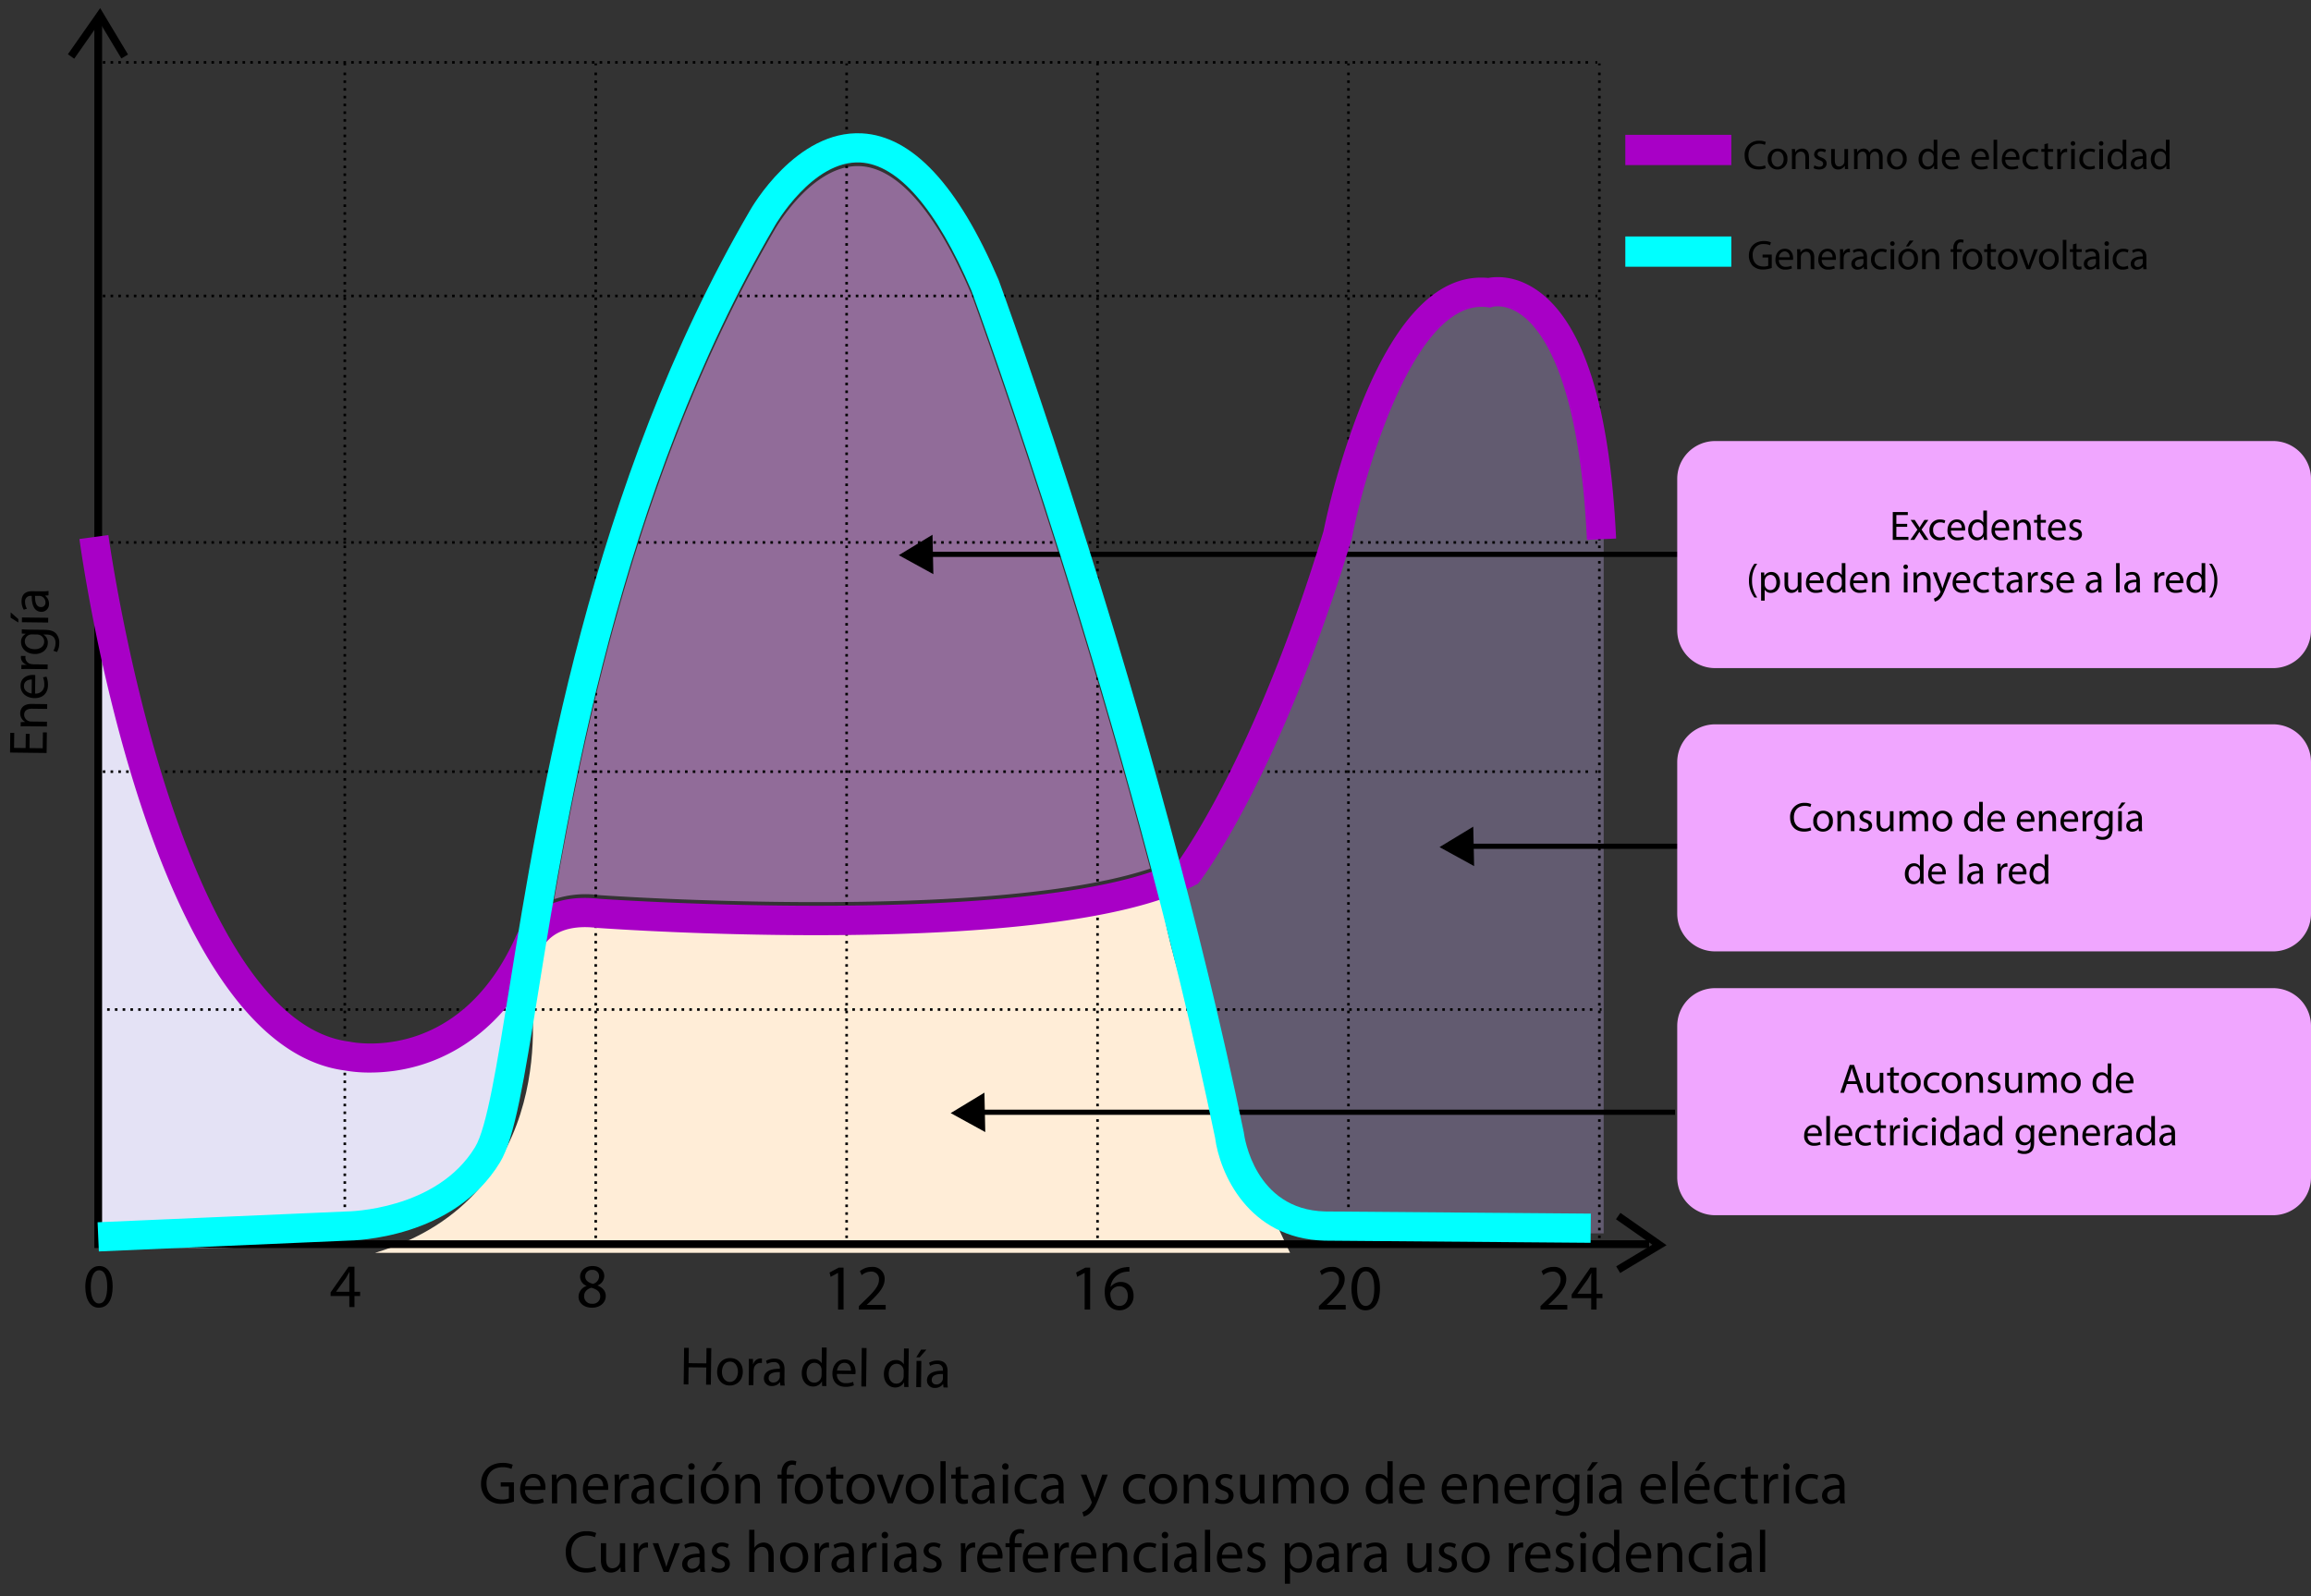<svg xmlns="http://www.w3.org/2000/svg" xmlns:xlink="http://www.w3.org/1999/xlink" width="894.305" height="617.789" viewBox="0 0 894.305 617.789">
  <rect x="0" y="0" width="894.305" height="617.789" fill="#333333" stroke="none"/>
  <defs>
    <clipPath id="clip-path">
      <rect id="Rectángulo_346141" data-name="Rectángulo 346141" width="894.305" height="615.789" fill="none"/>
    </clipPath>
    <clipPath id="clip-path-2">
      <path id="Trazado_707277" data-name="Trazado 707277" d="M0,0H894.305V615.789H0Z" fill="none"/>
    </clipPath>
  </defs>
  <g id="Grupo_999943" data-name="Grupo 999943" transform="translate(0 2.001)">
    <g id="Grupo_999934" data-name="Grupo 999934" transform="translate(0 -0.001)">
      <g id="Grupo_999933" data-name="Grupo 999933" clip-path="url(#clip-path)">
        <path id="Trazado_707120" data-name="Trazado 707120" d="M169.249,326.3a38.862,38.862,0,0,0-17.409,1.564c12.57-72.369,34.417-171.894,85.43-259.347.143-.254,14.61-25.429,33.1-24.39,14.567.808,29.411,17.976,42.935,49.654,1.548,4.219,37.536,102.711,69.181,222.254C320.628,336.6,174.152,326.641,169.249,326.3" transform="translate(62.636 18.19)" fill="rgba(240,166,255,0.5)"/>
        <path id="Trazado_707121" data-name="Trazado 707121" d="M102.761,382.725h354.07S413.3,294,406.608,242.939c0,0-161.549,24.274-226.838,6.7,0,0-15.067-1.674-16.741,33.481,0,0,12.556,77.846-60.268,99.609" transform="translate(42.39 100.217)" fill="#ffedd7"/>
        <path id="Trazado_707122" data-name="Trazado 707122" d="M26.909,160.568s34.318,173.269,95.424,181.639c0,0,46.874,2.51,64.451-30.971,0,0,2.511,59.43-14.23,77.845,0,0-28.459,33.481-145.646,24.274Z" transform="translate(11.1 66.238)" fill="#e4e2f5"/>
        <path id="Trazado_707123" data-name="Trazado 707123" d="M489.466,443.117H384s-34.318,1.674-39.34-32.645l-26.785-99.609s16.74-8.371,30.133-36.83c0,0,40.177-97.934,51.9-152.342,0,0,14.23-39.34,42.689-42.689,0,0,37.667-15.066,46.874,92.075Z" transform="translate(131.126 32.291)" fill="rgba(207,183,255,0.3)"/>
        <path id="Trazado_707124" data-name="Trazado 707124" d="M26.909,4.42V477.769H627.07" transform="translate(11.1 1.825)" fill="none" stroke="#000" stroke-miterlimit="10" stroke-width="3"/>
        <path id="Trazado_707125" data-name="Trazado 707125" d="M19.465,18.723,30.643,2.753l9.581,15.97" transform="translate(8.029 1.137)" fill="none" stroke="#000" stroke-miterlimit="10" stroke-width="3"/>
        <path id="Trazado_707126" data-name="Trazado 707126" d="M443.321,331.832l15.97,11.179-15.97,9.581" transform="translate(182.875 136.886)" fill="none" stroke="#000" stroke-miterlimit="10" stroke-width="3"/>
      </g>
    </g>
    <path id="Trazado_707278" data-name="Trazado 707278" d="M6.288-15.864c-3.168,0-5.424,2.88-5.424,8.112C.912-2.592,2.976.264,6.024.264c3.456,0,5.424-2.928,5.424-8.232C11.448-12.936,9.576-15.864,6.288-15.864Zm-.12,1.632c2.184,0,3.168,2.52,3.168,6.36,0,3.984-1.032,6.5-3.192,6.5-1.92,0-3.168-2.3-3.168-6.36C2.976-11.976,4.32-14.232,6.168-14.232Z" transform="translate(32.15 503.926)"/>
    <path id="Trazado_707279" data-name="Trazado 707279" d="M9.6,0V-4.248h2.184V-5.9H9.6v-9.7H7.32L.36-5.64v1.392H7.608V0ZM2.5-5.9v-.048l3.816-5.3c.432-.72.816-1.392,1.3-2.3H7.68q-.072,1.224-.072,2.448V-5.9Z" transform="translate(127.572 503.926)"/>
    <path id="Trazado_707280" data-name="Trazado 707280" d="M6.12.264c2.976,0,5.3-1.824,5.3-4.536,0-1.9-1.2-3.264-3.144-4.032v-.072a3.963,3.963,0,0,0,2.568-3.648c0-1.944-1.512-3.84-4.536-3.84-2.736,0-4.824,1.68-4.824,4.152a3.864,3.864,0,0,0,2.472,3.5l.024.072A4.457,4.457,0,0,0,.888-3.96C.888-1.68,2.856.264,6.12.264Zm.048-1.536a2.885,2.885,0,0,1-3.12-2.976c0-1.488.984-2.688,2.808-3.216,2.112.6,3.432,1.512,3.432,3.408A2.823,2.823,0,0,1,6.168-1.272Zm.024-13.08a2.425,2.425,0,0,1,2.64,2.544A3.074,3.074,0,0,1,6.456-8.976c-1.8-.48-2.976-1.32-2.976-2.88A2.481,2.481,0,0,1,6.192-14.352Z" transform="translate(222.993 503.926)"/>
    <path id="Trazado_707281" data-name="Trazado 707281" d="M5.9,0H8.025V-16.25H6.15L2.6-14.35l.425,1.675L5.85-14.2H5.9ZM24.325,0V-1.825h-7.3v-.05l1.3-1.2c3.425-3.3,5.6-5.725,5.6-8.725a4.572,4.572,0,0,0-4.975-4.725,7.13,7.13,0,0,0-4.6,1.65l.7,1.55A5.534,5.534,0,0,1,18.5-14.7a2.9,2.9,0,0,1,3.225,3.175c-.025,2.45-1.9,4.55-6.05,8.5L13.95-1.35V0Z" transform="translate(318.415 504.926)"/>
    <path id="Trazado_707282" data-name="Trazado 707282" d="M5.9,0H8.025V-16.25H6.15L2.6-14.35l.425,1.675L5.85-14.2H5.9ZM23.225-16.5a10.563,10.563,0,0,0-1.6.125,8.846,8.846,0,0,0-5.2,2.4,10.217,10.217,0,0,0-2.75,7.325c0,4.225,2.275,6.925,5.75,6.925a5.434,5.434,0,0,0,5.4-5.725c0-3.175-2.025-5.25-4.9-5.25A4.842,4.842,0,0,0,16-8.825h-.075a6.6,6.6,0,0,1,5.65-5.775,7.944,7.944,0,0,1,1.65-.1Zm-3.8,15.075c-2.3,0-3.525-1.975-3.575-4.65a1.873,1.873,0,0,1,.25-.975,3.62,3.62,0,0,1,3.15-2c2.025,0,3.35,1.4,3.35,3.725S21.325-1.425,19.425-1.425Z" transform="translate(413.836 504.926)"/>
    <path id="Trazado_707283" data-name="Trazado 707283" d="M11.5,0V-1.825H4.2v-.05l1.3-1.2c3.425-3.3,5.6-5.725,5.6-8.725a4.572,4.572,0,0,0-4.975-4.725,7.13,7.13,0,0,0-4.6,1.65l.7,1.55A5.534,5.534,0,0,1,5.675-14.7,2.9,2.9,0,0,1,8.9-11.525c-.025,2.45-1.9,4.55-6.05,8.5L1.125-1.35V0Zm7.875-16.525c-3.3,0-5.65,3-5.65,8.45.05,5.375,2.2,8.35,5.375,8.35,3.6,0,5.65-3.05,5.65-8.575C24.75-13.475,22.8-16.525,19.375-16.525Zm-.125,1.7c2.275,0,3.3,2.625,3.3,6.625,0,4.15-1.075,6.775-3.325,6.775-2,0-3.3-2.4-3.3-6.625C15.925-12.475,17.325-14.825,19.25-14.825Z" transform="translate(509.258 504.926)"/>
    <path id="Trazado_707284" data-name="Trazado 707284" d="M11.5,0V-1.825H4.2v-.05l1.3-1.2c3.425-3.3,5.6-5.725,5.6-8.725a4.572,4.572,0,0,0-4.975-4.725,7.13,7.13,0,0,0-4.6,1.65l.7,1.55A5.534,5.534,0,0,1,5.675-14.7,2.9,2.9,0,0,1,8.9-11.525c-.025,2.45-1.9,4.55-6.05,8.5L1.125-1.35V0ZM22.825,0V-4.425H25.1V-6.15H22.825v-10.1H20.45L13.2-5.875v1.45h7.55V0Zm-7.4-6.15V-6.2L19.4-11.725c.45-.75.85-1.45,1.35-2.4h.075q-.075,1.275-.075,2.55V-6.15Z" transform="translate(595.007 504.926)"/>
    <g id="Grupo_999936" data-name="Grupo 999936" transform="translate(0 -0.001)">
      <g id="Enmascarar_grupo_999020" data-name="Enmascarar grupo 999020" clip-path="url(#clip-path-2)">
        <path id="Trazado_707240" data-name="Trazado 707240" d="M0,0V.706" transform="translate(133.433 22.567)" fill="none" stroke="#000" stroke-width="1"/>
        <path id="Trazado_707241" data-name="Trazado 707241" d="M0,0V452.212" transform="translate(133.433 26.1)" fill="none" stroke="#000" stroke-width="1" stroke-dasharray="1 2.001"/>
        <path id="Trazado_707242" data-name="Trazado 707242" d="M0,0V.706" transform="translate(133.433 479.724)" fill="none" stroke="#000" stroke-width="1"/>
        <path id="Trazado_707243" data-name="Trazado 707243" d="M.706,0H0" transform="translate(617.375 22.149)" fill="none" stroke="#000" stroke-width="1"/>
        <path id="Trazado_707244" data-name="Trazado 707244" d="M575.671,0H0" transform="translate(38.875 22.149)" fill="none" stroke="#000" stroke-width="1" stroke-dasharray="1.001 2.003"/>
        <path id="Trazado_707245" data-name="Trazado 707245" d="M.706,0H0" transform="translate(36.754 22.149)" fill="none" stroke="#000" stroke-width="1"/>
        <path id="Trazado_707246" data-name="Trazado 707246" d="M.706,0H0" transform="translate(617.375 112.55)" fill="none" stroke="#000" stroke-width="1"/>
        <path id="Trazado_707247" data-name="Trazado 707247" d="M575.671,0H0" transform="translate(38.875 112.55)" fill="none" stroke="#000" stroke-width="1" stroke-dasharray="1.001 2.003"/>
        <path id="Trazado_707248" data-name="Trazado 707248" d="M.706,0H0" transform="translate(36.754 112.55)" fill="none" stroke="#000" stroke-width="1"/>
        <path id="Trazado_707249" data-name="Trazado 707249" d="M.706,0H0" transform="translate(617.375 207.973)" fill="none" stroke="#000" stroke-width="1"/>
        <path id="Trazado_707250" data-name="Trazado 707250" d="M575.671,0H0" transform="translate(38.875 207.973)" fill="none" stroke="#000" stroke-width="1" stroke-dasharray="1.001 2.003"/>
        <path id="Trazado_707251" data-name="Trazado 707251" d="M.706,0H0" transform="translate(36.754 207.973)" fill="none" stroke="#000" stroke-width="1"/>
        <path id="Trazado_707252" data-name="Trazado 707252" d="M.706,0H0" transform="translate(617.375 296.699)" fill="none" stroke="#000" stroke-width="1"/>
        <path id="Trazado_707253" data-name="Trazado 707253" d="M575.671,0H0" transform="translate(38.875 296.699)" fill="none" stroke="#000" stroke-width="1" stroke-dasharray="1.001 2.003"/>
        <path id="Trazado_707254" data-name="Trazado 707254" d="M.706,0H0" transform="translate(36.754 296.699)" fill="none" stroke="#000" stroke-width="1"/>
        <path id="Trazado_707255" data-name="Trazado 707255" d="M.706,0H0" transform="translate(619.049 388.774)" fill="none" stroke="#000" stroke-width="1"/>
        <path id="Trazado_707256" data-name="Trazado 707256" d="M575.671,0H0" transform="translate(40.549 388.774)" fill="none" stroke="#000" stroke-width="1" stroke-dasharray="1.001 2.003"/>
        <path id="Trazado_707257" data-name="Trazado 707257" d="M.706,0H0" transform="translate(38.428 388.774)" fill="none" stroke="#000" stroke-width="1"/>
        <path id="Trazado_707258" data-name="Trazado 707258" d="M0,0V.706" transform="translate(230.53 22.567)" fill="none" stroke="#000" stroke-width="1"/>
        <path id="Trazado_707259" data-name="Trazado 707259" d="M0,0V452.212" transform="translate(230.53 26.1)" fill="none" stroke="#000" stroke-width="1" stroke-dasharray="1 2.001"/>
        <path id="Trazado_707260" data-name="Trazado 707260" d="M0,0V.706" transform="translate(230.53 479.724)" fill="none" stroke="#000" stroke-width="1"/>
        <path id="Trazado_707261" data-name="Trazado 707261" d="M0,0V.706" transform="translate(327.627 22.567)" fill="none" stroke="#000" stroke-width="1"/>
        <path id="Trazado_707262" data-name="Trazado 707262" d="M0,0V452.212" transform="translate(327.627 26.1)" fill="none" stroke="#000" stroke-width="1" stroke-dasharray="1 2.001"/>
        <path id="Trazado_707263" data-name="Trazado 707263" d="M0,0V.706" transform="translate(327.627 479.724)" fill="none" stroke="#000" stroke-width="1"/>
        <path id="Trazado_707264" data-name="Trazado 707264" d="M0,0V.706" transform="translate(424.724 22.567)" fill="none" stroke="#000" stroke-width="1"/>
        <path id="Trazado_707265" data-name="Trazado 707265" d="M0,0V452.212" transform="translate(424.724 26.1)" fill="none" stroke="#000" stroke-width="1" stroke-dasharray="1 2.001"/>
        <path id="Trazado_707266" data-name="Trazado 707266" d="M0,0V.706" transform="translate(424.724 479.724)" fill="none" stroke="#000" stroke-width="1"/>
        <path id="Trazado_707267" data-name="Trazado 707267" d="M0,0V.706" transform="translate(521.821 22.567)" fill="none" stroke="#000" stroke-width="1"/>
        <path id="Trazado_707268" data-name="Trazado 707268" d="M0,0V452.212" transform="translate(521.821 26.1)" fill="none" stroke="#000" stroke-width="1" stroke-dasharray="1 2.001"/>
        <path id="Trazado_707269" data-name="Trazado 707269" d="M0,0V.706" transform="translate(521.821 479.724)" fill="none" stroke="#000" stroke-width="1"/>
        <path id="Trazado_707270" data-name="Trazado 707270" d="M0,0V.706" transform="translate(618.918 22.567)" fill="none" stroke="#000" stroke-width="1"/>
        <path id="Trazado_707271" data-name="Trazado 707271" d="M0,0V452.212" transform="translate(618.918 26.1)" fill="none" stroke="#000" stroke-width="1" stroke-dasharray="1 2.001"/>
        <path id="Trazado_707272" data-name="Trazado 707272" d="M0,0V.706" transform="translate(618.918 479.724)" fill="none" stroke="#000" stroke-width="1"/>
        <path id="Trazado_707273" data-name="Trazado 707273" d="M267.855,0H0" transform="translate(380.36 428.534)" fill="none" stroke="#000" stroke-width="2"/>
        <path id="Trazado_707127" data-name="Trazado 707127" d="M266.981,301.967l6.53-3.959c.082,3.805.247,11.464.328,15.269l-13.388-7.351Z" transform="translate(107.439 122.933)"/>
        <path id="Trazado_707274" data-name="Trazado 707274" d="M291.291,0H0" transform="translate(360.272 212.576)" fill="none" stroke="#000" stroke-width="2"/>
        <path id="Trazado_707128" data-name="Trazado 707128" d="M252.759,149.078l6.53-3.959c.082,3.805.247,11.464.328,15.269l-13.388-7.351Z" transform="translate(101.572 59.865)"/>
        <path id="Trazado_707275" data-name="Trazado 707275" d="M80.356,0H0" transform="translate(569.532 325.577)" fill="none" stroke="#000" stroke-width="2"/>
        <path id="Trazado_707129" data-name="Trazado 707129" d="M400.907,229.078l6.53-3.959c.082,3.805.246,11.464.328,15.269l-13.388-7.351Z" transform="translate(162.685 92.866)"/>
        <path id="Trazado_707276" data-name="Trazado 707276" d="M8.925-8.148h-5.5v-4.473H9.24v-1.533H1.6V0H9.555V-1.533H3.423v-5.1h5.5ZM11.865,0h1.848V-6.111a2.657,2.657,0,0,1,.126-.861,2.626,2.626,0,0,1,2.478-1.89c1.743,0,2.352,1.365,2.352,3V0h1.848V-6.069c0-3.486-2.184-4.326-3.591-4.326a3.738,3.738,0,0,0-3.36,1.911h-.042l-.105-1.68H11.781c.063.84.084,1.7.084,2.751ZM31.689-4.746a6.97,6.97,0,0,0,.063-.861c0-1.869-.882-4.788-4.2-4.788-2.961,0-4.767,2.415-4.767,5.481S24.654.21,27.783.21a8.232,8.232,0,0,0,3.381-.63l-.315-1.323a6.683,6.683,0,0,1-2.814.525,3.256,3.256,0,0,1-3.486-3.528ZM24.57-6.069c.147-1.281.966-3,2.835-3,2.079,0,2.583,1.827,2.562,3ZM34.041,0h1.827V-5.418a5.2,5.2,0,0,1,.084-.861A2.592,2.592,0,0,1,38.43-8.652a2.776,2.776,0,0,1,.63.063v-1.743a2,2,0,0,0-.525-.063,3.049,3.049,0,0,0-2.814,2.226h-.084l-.063-1.995H33.957c.063.945.084,1.974.084,3.171ZM47.733-10.164l-.084,1.533h-.042A3.381,3.381,0,0,0,44.436-10.4c-2.331,0-4.578,1.953-4.578,5.4,0,2.814,1.806,4.956,4.326,4.956a3.628,3.628,0,0,0,3.234-1.7h.042V-.609c0,2.562-1.386,3.549-3.276,3.549a5.731,5.731,0,0,1-2.982-.8L40.74,3.549a6.56,6.56,0,0,0,3.381.84,5.388,5.388,0,0,0,3.7-1.218c.987-.882,1.449-2.31,1.449-4.641v-5.9c0-1.239.042-2.058.084-2.793Zm-.294,5.838a3.215,3.215,0,0,1-.147.987,2.7,2.7,0,0,1-2.562,1.89c-1.995,0-3-1.659-3-3.654,0-2.352,1.26-3.843,3.024-3.843a2.662,2.662,0,0,1,2.583,1.953,2.632,2.632,0,0,1,.1.84ZM53.949,0V-10.164H52.1V0Zm-.126-14.553-1.848,3H53.3l2.562-3ZM64.323,0a14.311,14.311,0,0,1-.168-2.436v-3.8c0-2.037-.756-4.158-3.864-4.158a6.308,6.308,0,0,0-3.339.9l.42,1.218a5.064,5.064,0,0,1,2.646-.756,2.1,2.1,0,0,1,2.31,2.352v.21c-3.927-.021-6.111,1.323-6.111,3.78A2.9,2.9,0,0,0,59.325.231a3.786,3.786,0,0,0,3.108-1.512H62.5L62.643,0ZM62.37-3.423a1.929,1.929,0,0,1-.1.588,2.529,2.529,0,0,1-2.457,1.7A1.635,1.635,0,0,1,58.065-2.9c0-1.974,2.289-2.331,4.305-2.289Z" transform="translate(18.02 291.073) rotate(-89.32)"/>
      </g>
    </g>
    <path id="Trazado_707285" data-name="Trazado 707285" d="M1.6-14.154V0H3.423V-6.636h6.846V0h1.848V-14.154H10.269v5.922H3.423v-5.922ZM19.53-10.4c-2.814,0-5.04,1.995-5.04,5.4,0,3.213,2.121,5.229,4.872,5.229,2.457,0,5.061-1.638,5.061-5.4C24.423-8.274,22.449-10.4,19.53-10.4Zm-.042,1.386c2.184,0,3.045,2.184,3.045,3.906,0,2.289-1.323,3.948-3.087,3.948-1.806,0-3.087-1.68-3.087-3.906C16.359-6.993,17.3-9.009,19.488-9.009ZM26.754,0h1.827V-5.418a5.2,5.2,0,0,1,.084-.861,2.592,2.592,0,0,1,2.478-2.373,2.776,2.776,0,0,1,.63.063v-1.743a2,2,0,0,0-.525-.063,3.049,3.049,0,0,0-2.814,2.226H28.35l-.063-1.995H26.67c.063.945.084,1.974.084,3.171ZM40.719,0a14.311,14.311,0,0,1-.168-2.436v-3.8c0-2.037-.756-4.158-3.864-4.158a6.308,6.308,0,0,0-3.339.9l.42,1.218a5.064,5.064,0,0,1,2.646-.756,2.1,2.1,0,0,1,2.31,2.352v.21c-3.927-.021-6.111,1.323-6.111,3.78A2.9,2.9,0,0,0,35.721.231a3.786,3.786,0,0,0,3.108-1.512h.063L39.039,0ZM38.766-3.423a1.929,1.929,0,0,1-.1.588,2.529,2.529,0,0,1-2.457,1.7A1.635,1.635,0,0,1,34.461-2.9c0-1.974,2.289-2.331,4.305-2.289ZM54.915-14.91v6.069h-.042A3.4,3.4,0,0,0,51.807-10.4c-2.478,0-4.578,2.079-4.557,5.46C47.25-1.848,49.14.231,51.6.231a3.76,3.76,0,0,0,3.465-2H55.1L55.188,0h1.659c-.063-.693-.084-1.722-.084-2.625V-14.91Zm0,10.647a3.21,3.21,0,0,1-.084.8A2.778,2.778,0,0,1,52.122-1.26c-2,0-3-1.7-3-3.759,0-2.247,1.134-3.927,3.045-3.927A2.718,2.718,0,0,1,54.831-6.8a3.262,3.262,0,0,1,.084.777ZM68-4.746a6.971,6.971,0,0,0,.063-.861c0-1.869-.882-4.788-4.2-4.788-2.961,0-4.767,2.415-4.767,5.481S60.963.21,64.092.21a8.232,8.232,0,0,0,3.381-.63l-.315-1.323a6.683,6.683,0,0,1-2.814.525,3.256,3.256,0,0,1-3.486-3.528ZM60.879-6.069c.147-1.281.966-3,2.835-3,2.079,0,2.583,1.827,2.562,3ZM70.35,0H72.2V-14.91H70.35ZM86.688-14.91v6.069h-.042A3.4,3.4,0,0,0,83.58-10.4C81.1-10.4,79-8.316,79.023-4.935c0,3.087,1.89,5.166,4.347,5.166a3.76,3.76,0,0,0,3.465-2h.042L86.961,0H88.62c-.063-.693-.084-1.722-.084-2.625V-14.91Zm0,10.647a3.21,3.21,0,0,1-.084.8A2.778,2.778,0,0,1,83.9-1.26c-1.995,0-3-1.7-3-3.759,0-2.247,1.134-3.927,3.045-3.927A2.718,2.718,0,0,1,86.6-6.8a3.262,3.262,0,0,1,.084.777ZM93.45,0V-10.164H91.6V0Zm-.126-14.553-1.848,3H92.8l2.562-3ZM103.824,0a14.311,14.311,0,0,1-.168-2.436v-3.8c0-2.037-.756-4.158-3.864-4.158a6.308,6.308,0,0,0-3.339.9l.42,1.218a5.064,5.064,0,0,1,2.646-.756,2.1,2.1,0,0,1,2.31,2.352v.21c-3.927-.021-6.111,1.323-6.111,3.78A2.9,2.9,0,0,0,98.826.231a3.786,3.786,0,0,0,3.108-1.512H102L102.144,0Zm-1.953-3.423a1.929,1.929,0,0,1-.105.588,2.529,2.529,0,0,1-2.457,1.7A1.635,1.635,0,0,1,97.566-2.9c0-1.974,2.289-2.331,4.305-2.289Z" transform="translate(262.967 533.849) rotate(0.68)"/>
    <g id="Grupo_999938" data-name="Grupo 999938" transform="translate(0 -0.001)">
      <g id="Grupo_999937" data-name="Grupo 999937" clip-path="url(#clip-path)">
        <path id="Trazado_707130" data-name="Trazado 707130" d="M134.193,382.423a53.536,53.536,0,0,1-9.824-.816C49.109,371.642,22.842,183.893,21.76,175.9l11.2-1.517c.064.476,6.623,48.124,21.8,96.179,13.628,43.144,37.052,95.49,71.25,99.865l.487.083c1.682.353,41.9,8.2,63.906-40.217,1.034-2.554,8.3-17.857,32.506-15.134,5.222.367,171.124,11.652,224.221-14.7,4.677-6.588,31.465-46.46,56.04-127.531a305.546,305.546,0,0,1,14.793-49.5c13.748-34,30.208-50.345,48.979-48.59,3.048-.559,10.619-1.071,19.125,4.928,17.744,12.515,27.956,44.8,30.355,95.948l-11.289.53c-2.886-61.56-17-80.89-25.151-86.934-6.118-4.534-11-3.366-11.205-3.314l-1.158.352-1.083-.188c-27.917-3.574-47.247,63.2-52.332,89.227l-.137.555c-27.6,91.173-57.423,130.738-58.677,132.378l-.761.992-1.106.578c-55.2,28.873-224.366,17.053-231.538,16.535l-.242-.023c-16.415-1.894-20.439,7.053-20.844,8.078l-.147.36c-13.43,29.636-33.43,40.8-47.843,44.949a67.963,67.963,0,0,1-18.716,2.637" transform="translate(8.976 30.741)" fill="#a800c6"/>
        <path id="Trazado_707131" data-name="Trazado 707131" d="M27.227,467.935l-.492-11.289,96.507-4.191c.335,0,34.728-.4,49.575-24.9,4.54-7.492,8.387-31.389,13.258-61.643,11.749-72.984,31.414-195.141,93-300.715.672-1.2,17.935-31.437,43.49-30.058,19.467,1.051,37.232,20.109,52.8,56.639l.1.257c.6,1.637,60.806,165.522,94.818,329.771l.076.462c.153,1.188,4.1,29.492,31.366,30.191l102.858.836-.092,11.3-102.957-.838c-29.6-.759-40.611-26.273-42.363-39.879C425.74,262.512,366.906,101.5,364.916,96.077,351.394,64.4,336.55,47.23,321.982,46.422c-18.5-1.04-32.961,24.137-33.1,24.391C228.31,174.644,208.854,295.5,197.231,367.708c-5.459,33.92-9.067,56.327-14.749,65.7-17.837,29.431-56.089,30.32-59.105,30.344Z" transform="translate(11.029 14.477)" fill="aqua"/>
      </g>
    </g>
    <path id="Trazado_707286" data-name="Trazado 707286" d="M13.547-8.142H8.441v1.61h3.151v4.623A6.526,6.526,0,0,1,8.924-1.5c-3.611,0-5.98-2.323-5.98-6.256,0-3.887,2.461-6.233,6.233-6.233a8.035,8.035,0,0,1,3.427.667l.483-1.633a9.584,9.584,0,0,0-3.864-.713c-5.2,0-8.372,3.381-8.4,8A7.975,7.975,0,0,0,2.99-1.886,7.969,7.969,0,0,0,8.786.161,14.442,14.442,0,0,0,13.547-.69ZM25.691-5.2a7.634,7.634,0,0,0,.069-.943c0-2.047-.966-5.244-4.6-5.244-3.243,0-5.221,2.645-5.221,6S17.986.23,21.413.23a9.016,9.016,0,0,0,3.7-.69l-.345-1.449a7.319,7.319,0,0,1-3.082.575A3.566,3.566,0,0,1,17.871-5.2Zm-7.8-1.449c.161-1.4,1.058-3.289,3.105-3.289,2.277,0,2.829,2,2.806,3.289ZM28.267,0h2.024V-6.693a2.91,2.91,0,0,1,.138-.943,2.876,2.876,0,0,1,2.714-2.07c1.909,0,2.576,1.495,2.576,3.289V0h2.024V-6.647c0-3.818-2.392-4.738-3.933-4.738a4.094,4.094,0,0,0-3.68,2.093h-.046l-.115-1.84H28.175c.069.92.092,1.863.092,3.013ZM49.979-5.2a7.633,7.633,0,0,0,.069-.943c0-2.047-.966-5.244-4.6-5.244-3.243,0-5.221,2.645-5.221,6S42.274.23,45.7.23a9.016,9.016,0,0,0,3.7-.69l-.345-1.449a7.319,7.319,0,0,1-3.082.575A3.566,3.566,0,0,1,42.159-5.2Zm-7.8-1.449c.161-1.4,1.058-3.289,3.105-3.289,2.277,0,2.829,2,2.806,3.289ZM52.555,0h2V-5.934a5.7,5.7,0,0,1,.092-.943,2.839,2.839,0,0,1,2.714-2.6,3.04,3.04,0,0,1,.69.069v-1.909a2.189,2.189,0,0,0-.575-.069A3.34,3.34,0,0,0,54.4-8.947H54.3l-.069-2.185H52.463c.069,1.035.092,2.162.092,3.473ZM67.873,0a15.674,15.674,0,0,1-.184-2.668V-6.831c0-2.231-.828-4.554-4.232-4.554A6.909,6.909,0,0,0,59.8-10.4l.46,1.334a5.546,5.546,0,0,1,2.9-.828,2.3,2.3,0,0,1,2.53,2.576v.23c-4.3-.023-6.693,1.449-6.693,4.14a3.172,3.172,0,0,0,3.4,3.2A4.146,4.146,0,0,0,65.8-1.4h.069L66.033,0ZM65.734-3.749a2.112,2.112,0,0,1-.115.644,2.77,2.77,0,0,1-2.691,1.863,1.791,1.791,0,0,1-1.909-1.932c0-2.162,2.507-2.553,4.715-2.507ZM78.545-1.932a5.75,5.75,0,0,1-2.484.552A3.817,3.817,0,0,1,72.2-5.543c0-2.323,1.38-4.209,3.933-4.209a4.694,4.694,0,0,1,2.346.529l.46-1.564a6.766,6.766,0,0,0-2.806-.575,5.656,5.656,0,0,0-5.98,5.911c0,3.4,2.185,5.681,5.543,5.681a7.455,7.455,0,0,0,3.2-.644ZM83.283,0V-11.132H81.259V0ZM82.271-15.525a1.233,1.233,0,0,0-1.265,1.265,1.2,1.2,0,0,0,1.219,1.242,1.2,1.2,0,0,0,1.288-1.242A1.2,1.2,0,0,0,82.271-15.525Zm9.085,4.14c-3.082,0-5.52,2.185-5.52,5.911,0,3.519,2.323,5.727,5.336,5.727,2.691,0,5.543-1.794,5.543-5.911C96.715-9.062,94.553-11.385,91.356-11.385ZM91.31-9.867c2.392,0,3.335,2.392,3.335,4.278,0,2.507-1.449,4.324-3.381,4.324-1.978,0-3.381-1.84-3.381-4.278C87.883-7.659,88.918-9.867,91.31-9.867Zm.759-6.072L90.045-12.65h1.449L94.3-15.939ZM99.268,0h2.024V-6.693a2.91,2.91,0,0,1,.138-.943,2.876,2.876,0,0,1,2.714-2.07c1.909,0,2.576,1.495,2.576,3.289V0h2.024V-6.647c0-3.818-2.392-4.738-3.933-4.738a4.094,4.094,0,0,0-3.68,2.093h-.046l-.115-1.84H99.176c.069.92.092,1.863.092,3.013Zm19.849,0V-9.591h2.691v-1.541h-2.691v-.6c0-1.7.437-3.22,2.162-3.22a3.022,3.022,0,0,1,1.288.253l.276-1.564a4.693,4.693,0,0,0-1.725-.322,3.873,3.873,0,0,0-2.714,1.035,5.248,5.248,0,0,0-1.288,3.887v.529h-1.564v1.541h1.564V0Zm8.648-11.385c-3.082,0-5.52,2.185-5.52,5.911,0,3.519,2.323,5.727,5.336,5.727,2.691,0,5.543-1.794,5.543-5.911C133.124-9.062,130.962-11.385,127.765-11.385Zm-.046,1.518c2.392,0,3.335,2.392,3.335,4.278,0,2.507-1.449,4.324-3.381,4.324-1.978,0-3.381-1.84-3.381-4.278C124.292-7.659,125.327-9.867,127.719-9.867Zm8.418-3.933v2.668h-1.725v1.541h1.725v6.072a4.124,4.124,0,0,0,.782,2.9A2.8,2.8,0,0,0,139.1.23,4.955,4.955,0,0,0,140.9-.046l-.092-1.518a4.5,4.5,0,0,1-1.173.138c-1.127,0-1.518-.782-1.518-2.162v-6h2.9v-1.541h-2.9v-3.2Zm11.615,2.415c-3.082,0-5.52,2.185-5.52,5.911,0,3.519,2.323,5.727,5.336,5.727,2.691,0,5.543-1.794,5.543-5.911C153.111-9.062,150.949-11.385,147.752-11.385Zm-.046,1.518c2.392,0,3.335,2.392,3.335,4.278,0,2.507-1.449,4.324-3.381,4.324-1.978,0-3.381-1.84-3.381-4.278C144.279-7.659,145.314-9.867,147.706-9.867Zm6.279-1.265L158.217,0h1.932l4.37-11.132H162.4l-2.162,6.256c-.368,1.012-.69,1.932-.943,2.852h-.069a28.623,28.623,0,0,0-.9-2.852l-2.185-6.256Zm16.7-.253c-3.082,0-5.52,2.185-5.52,5.911,0,3.519,2.323,5.727,5.336,5.727,2.691,0,5.543-1.794,5.543-5.911C176.042-9.062,173.88-11.385,170.683-11.385Zm-.046,1.518c2.392,0,3.335,2.392,3.335,4.278,0,2.507-1.449,4.324-3.381,4.324-1.978,0-3.381-1.84-3.381-4.278C167.21-7.659,168.245-9.867,170.637-9.867ZM178.6,0h2.024V-16.33H178.6Zm5.888-13.8v2.668h-1.725v1.541h1.725v6.072a4.124,4.124,0,0,0,.782,2.9A2.8,2.8,0,0,0,187.45.23a4.955,4.955,0,0,0,1.794-.276l-.092-1.518a4.5,4.5,0,0,1-1.173.138c-1.127,0-1.518-.782-1.518-2.162v-6h2.9v-1.541h-2.9v-3.2ZM199.64,0a15.674,15.674,0,0,1-.184-2.668V-6.831c0-2.231-.828-4.554-4.232-4.554a6.909,6.909,0,0,0-3.657.989l.46,1.334a5.546,5.546,0,0,1,2.9-.828,2.3,2.3,0,0,1,2.53,2.576v.23c-4.3-.023-6.693,1.449-6.693,4.14a3.172,3.172,0,0,0,3.4,3.2,4.146,4.146,0,0,0,3.4-1.656h.069L197.8,0ZM197.5-3.749a2.112,2.112,0,0,1-.115.644A2.77,2.77,0,0,1,194.7-1.242a1.791,1.791,0,0,1-1.909-1.932c0-2.162,2.507-2.553,4.715-2.507ZM204.746,0V-11.132h-2.024V0Zm-1.012-15.525a1.233,1.233,0,0,0-1.265,1.265,1.2,1.2,0,0,0,1.219,1.242,1.2,1.2,0,0,0,1.288-1.242A1.2,1.2,0,0,0,203.734-15.525Zm11.96,13.593a5.75,5.75,0,0,1-2.484.552,3.817,3.817,0,0,1-3.864-4.163c0-2.323,1.38-4.209,3.933-4.209a4.694,4.694,0,0,1,2.346.529l.46-1.564a6.766,6.766,0,0,0-2.806-.575,5.656,5.656,0,0,0-5.98,5.911c0,3.4,2.185,5.681,5.543,5.681a7.455,7.455,0,0,0,3.2-.644ZM226.412,0a15.674,15.674,0,0,1-.184-2.668V-6.831c0-2.231-.828-4.554-4.232-4.554a6.909,6.909,0,0,0-3.657.989l.46,1.334a5.546,5.546,0,0,1,2.9-.828,2.3,2.3,0,0,1,2.53,2.576v.23c-4.3-.023-6.693,1.449-6.693,4.14a3.172,3.172,0,0,0,3.4,3.2,4.146,4.146,0,0,0,3.4-1.656h.069l.161,1.4Zm-2.139-3.749a2.112,2.112,0,0,1-.115.644,2.77,2.77,0,0,1-2.691,1.863,1.791,1.791,0,0,1-1.909-1.932c0-2.162,2.507-2.553,4.715-2.507Zm8.625-7.383L237.015-.874a1.765,1.765,0,0,1,.138.529,1.453,1.453,0,0,1-.161.483,6.136,6.136,0,0,1-1.7,2.254,5.354,5.354,0,0,1-1.771.989l.506,1.7a5.484,5.484,0,0,0,2.484-1.311c1.38-1.2,2.369-3.151,3.818-6.969l3.036-7.935h-2.139L239.016-4.6c-.276.8-.506,1.656-.713,2.323h-.046c-.184-.667-.46-1.541-.713-2.277l-2.438-6.578Zm24.771,9.2a5.75,5.75,0,0,1-2.484.552,3.817,3.817,0,0,1-3.864-4.163c0-2.323,1.38-4.209,3.933-4.209a4.694,4.694,0,0,1,2.346.529l.46-1.564a6.766,6.766,0,0,0-2.806-.575,5.656,5.656,0,0,0-5.98,5.911c0,3.4,2.185,5.681,5.543,5.681a7.455,7.455,0,0,0,3.2-.644Zm7.176-9.453c-3.082,0-5.52,2.185-5.52,5.911,0,3.519,2.323,5.727,5.336,5.727,2.691,0,5.543-1.794,5.543-5.911C270.2-9.062,268.042-11.385,264.845-11.385ZM264.8-9.867c2.392,0,3.335,2.392,3.335,4.278,0,2.507-1.449,4.324-3.381,4.324-1.978,0-3.381-1.84-3.381-4.278C261.372-7.659,262.407-9.867,264.8-9.867ZM272.757,0h2.024V-6.693a2.91,2.91,0,0,1,.138-.943,2.876,2.876,0,0,1,2.714-2.07c1.909,0,2.576,1.495,2.576,3.289V0h2.024V-6.647c0-3.818-2.392-4.738-3.933-4.738a4.094,4.094,0,0,0-3.68,2.093h-.046l-.115-1.84h-1.794c.069.92.092,1.863.092,3.013ZM284.74-.529a6.348,6.348,0,0,0,3.128.759c2.645,0,4.163-1.38,4.163-3.335,0-1.656-.989-2.622-2.921-3.358-1.449-.552-2.116-.966-2.116-1.886,0-.828.667-1.518,1.863-1.518a4.332,4.332,0,0,1,2.277.644l.506-1.472a5.556,5.556,0,0,0-2.737-.69c-2.392,0-3.841,1.472-3.841,3.266,0,1.334.943,2.438,2.944,3.151,1.495.552,2.07,1.081,2.07,2.047,0,.92-.69,1.656-2.162,1.656a5.3,5.3,0,0,1-2.668-.805Zm19.2-10.6h-2.024V-4.3a2.96,2.96,0,0,1-.184,1.035,2.926,2.926,0,0,1-2.668,1.84c-1.84,0-2.484-1.426-2.484-3.542v-6.164h-2.024v6.509c0,3.91,2.093,4.876,3.841,4.876a4.188,4.188,0,0,0,3.68-2.07h.046L302.243,0h1.794c-.069-.874-.092-1.886-.092-3.036ZM307.3,0h1.978V-6.716a2.79,2.79,0,0,1,.161-.989,2.766,2.766,0,0,1,2.507-2.024c1.541,0,2.323,1.288,2.323,3.059V0h1.978V-6.877a3.334,3.334,0,0,1,.161-1.012,2.62,2.62,0,0,1,2.392-1.84c1.633,0,2.415,1.288,2.415,3.427V0H323.2V-6.555c0-3.864-2.185-4.83-3.657-4.83a3.8,3.8,0,0,0-2.461.782,4.585,4.585,0,0,0-1.242,1.449h-.046a3.291,3.291,0,0,0-3.151-2.231,3.837,3.837,0,0,0-3.5,2.047h-.069l-.092-1.794h-1.771c.069.92.092,1.863.092,3.013Zm23.9-11.385c-3.082,0-5.52,2.185-5.52,5.911,0,3.519,2.323,5.727,5.336,5.727,2.691,0,5.543-1.794,5.543-5.911C336.559-9.062,334.4-11.385,331.2-11.385Zm-.046,1.518c2.392,0,3.335,2.392,3.335,4.278,0,2.507-1.449,4.324-3.381,4.324-1.978,0-3.381-1.84-3.381-4.278C327.727-7.659,328.762-9.867,331.154-9.867Zm20.424-6.463v6.647h-.046a3.722,3.722,0,0,0-3.358-1.7c-2.714,0-5.014,2.277-4.991,5.98,0,3.381,2.07,5.658,4.761,5.658a4.118,4.118,0,0,0,3.795-2.185h.046L351.877,0h1.817c-.069-.759-.092-1.886-.092-2.875V-16.33Zm0,11.661a3.516,3.516,0,0,1-.092.874,3.043,3.043,0,0,1-2.967,2.415c-2.185,0-3.289-1.863-3.289-4.117,0-2.461,1.242-4.3,3.335-4.3a2.977,2.977,0,0,1,2.921,2.346,3.573,3.573,0,0,1,.092.851ZM365.907-5.2a7.638,7.638,0,0,0,.069-.943c0-2.047-.966-5.244-4.6-5.244-3.243,0-5.221,2.645-5.221,6S358.2.23,361.629.23a9.016,9.016,0,0,0,3.7-.69l-.345-1.449a7.319,7.319,0,0,1-3.082.575A3.566,3.566,0,0,1,358.087-5.2Zm-7.8-1.449c.161-1.4,1.058-3.289,3.1-3.289,2.277,0,2.829,2,2.806,3.289Zm24.2,1.449a7.638,7.638,0,0,0,.069-.943c0-2.047-.966-5.244-4.6-5.244-3.243,0-5.221,2.645-5.221,6S374.6.23,378.028.23a9.016,9.016,0,0,0,3.7-.69l-.345-1.449a7.319,7.319,0,0,1-3.082.575A3.566,3.566,0,0,1,374.486-5.2Zm-7.8-1.449c.161-1.4,1.058-3.289,3.1-3.289,2.277,0,2.829,2,2.806,3.289ZM384.882,0h2.024V-6.693a2.91,2.91,0,0,1,.138-.943,2.876,2.876,0,0,1,2.714-2.07c1.909,0,2.576,1.495,2.576,3.289V0h2.024V-6.647c0-3.818-2.392-4.738-3.933-4.738a4.094,4.094,0,0,0-3.68,2.093H386.7l-.115-1.84H384.79c.069.92.092,1.863.092,3.013Zm21.712-5.2a7.638,7.638,0,0,0,.069-.943c0-2.047-.966-5.244-4.6-5.244-3.243,0-5.221,2.645-5.221,6S398.889.23,402.316.23a9.016,9.016,0,0,0,3.7-.69l-.345-1.449a7.319,7.319,0,0,1-3.082.575A3.566,3.566,0,0,1,398.774-5.2Zm-7.8-1.449c.161-1.4,1.058-3.289,3.1-3.289,2.277,0,2.829,2,2.806,3.289ZM409.17,0h2V-5.934a5.7,5.7,0,0,1,.092-.943,2.839,2.839,0,0,1,2.714-2.6,3.04,3.04,0,0,1,.69.069v-1.909a2.189,2.189,0,0,0-.575-.069,3.34,3.34,0,0,0-3.082,2.438h-.092l-.069-2.185h-1.771c.069,1.035.092,2.162.092,3.473Zm15-11.132-.092,1.679h-.046a3.7,3.7,0,0,0-3.473-1.932c-2.553,0-5.014,2.139-5.014,5.911,0,3.082,1.978,5.428,4.738,5.428a3.974,3.974,0,0,0,3.542-1.863h.046V-.667c0,2.806-1.518,3.887-3.588,3.887a6.277,6.277,0,0,1-3.266-.874l-.506,1.541a7.185,7.185,0,0,0,3.7.92,5.9,5.9,0,0,0,4.048-1.334c1.081-.966,1.587-2.53,1.587-5.083V-8.073c0-1.357.046-2.254.092-3.059Zm-.322,6.394a3.521,3.521,0,0,1-.161,1.081,2.959,2.959,0,0,1-2.806,2.07c-2.185,0-3.289-1.817-3.289-4,0-2.576,1.38-4.209,3.312-4.209a2.916,2.916,0,0,1,2.829,2.139,2.883,2.883,0,0,1,.115.92ZM430.974,0V-11.132H428.95V0Zm-.138-15.939-2.024,3.289h1.449l2.806-3.289ZM442.336,0a15.674,15.674,0,0,1-.184-2.668V-6.831c0-2.231-.828-4.554-4.232-4.554a6.909,6.909,0,0,0-3.657.989l.46,1.334a5.546,5.546,0,0,1,2.9-.828,2.3,2.3,0,0,1,2.53,2.576v.23c-4.3-.023-6.693,1.449-6.693,4.14a3.172,3.172,0,0,0,3.4,3.2,4.146,4.146,0,0,0,3.4-1.656h.069L440.5,0ZM440.2-3.749a2.113,2.113,0,0,1-.115.644,2.77,2.77,0,0,1-2.691,1.863,1.791,1.791,0,0,1-1.909-1.932c0-2.162,2.507-2.553,4.715-2.507ZM459.241-5.2a7.638,7.638,0,0,0,.069-.943c0-2.047-.966-5.244-4.6-5.244-3.243,0-5.221,2.645-5.221,6S451.536.23,454.963.23a9.016,9.016,0,0,0,3.7-.69l-.345-1.449a7.319,7.319,0,0,1-3.082.575A3.566,3.566,0,0,1,451.421-5.2Zm-7.8-1.449c.161-1.4,1.058-3.289,3.1-3.289,2.277,0,2.829,2,2.806,3.289ZM461.817,0h2.024V-16.33h-2.024Zm14.375-5.2a7.638,7.638,0,0,0,.069-.943c0-2.047-.966-5.244-4.6-5.244-3.243,0-5.221,2.645-5.221,6S468.487.23,471.914.23a9.016,9.016,0,0,0,3.7-.69l-.345-1.449a7.319,7.319,0,0,1-3.082.575A3.566,3.566,0,0,1,468.372-5.2Zm-7.8-1.449c.161-1.4,1.058-3.289,3.1-3.289,2.277,0,2.829,2,2.806,3.289Zm4.163-9.292-2.024,3.289h1.449l2.806-3.289Zm13.8,14.007a5.75,5.75,0,0,1-2.484.552,3.817,3.817,0,0,1-3.864-4.163c0-2.323,1.38-4.209,3.933-4.209a4.694,4.694,0,0,1,2.346.529l.46-1.564a6.766,6.766,0,0,0-2.806-.575,5.656,5.656,0,0,0-5.98,5.911c0,3.4,2.185,5.681,5.543,5.681a7.455,7.455,0,0,0,3.2-.644ZM490.107-13.8v2.668h-1.725v1.541h1.725v6.072a4.124,4.124,0,0,0,.782,2.9,2.8,2.8,0,0,0,2.185.851,4.955,4.955,0,0,0,1.794-.276l-.092-1.518a4.5,4.5,0,0,1-1.173.138c-1.127,0-1.518-.782-1.518-2.162v-6h2.9v-1.541h-2.9v-3.2ZM497.26,0h2V-5.934a5.7,5.7,0,0,1,.092-.943,2.839,2.839,0,0,1,2.714-2.6,3.04,3.04,0,0,1,.69.069v-1.909a2.189,2.189,0,0,0-.575-.069A3.34,3.34,0,0,0,499.1-8.947h-.092l-.069-2.185h-1.771c.069,1.035.092,2.162.092,3.473Zm9.706,0V-11.132h-2.024V0Zm-1.012-15.525a1.233,1.233,0,0,0-1.265,1.265,1.2,1.2,0,0,0,1.219,1.242A1.2,1.2,0,0,0,507.2-14.26,1.2,1.2,0,0,0,505.954-15.525Zm11.96,13.593a5.75,5.75,0,0,1-2.484.552,3.817,3.817,0,0,1-3.864-4.163c0-2.323,1.38-4.209,3.933-4.209a4.694,4.694,0,0,1,2.346.529l.46-1.564a6.766,6.766,0,0,0-2.806-.575,5.656,5.656,0,0,0-5.98,5.911c0,3.4,2.185,5.681,5.543,5.681a7.455,7.455,0,0,0,3.2-.644ZM528.632,0a15.674,15.674,0,0,1-.184-2.668V-6.831c0-2.231-.828-4.554-4.232-4.554a6.909,6.909,0,0,0-3.657.989l.46,1.334a5.546,5.546,0,0,1,2.9-.828,2.3,2.3,0,0,1,2.53,2.576v.23c-4.3-.023-6.693,1.449-6.693,4.14a3.172,3.172,0,0,0,3.4,3.2,4.146,4.146,0,0,0,3.4-1.656h.069l.161,1.4Zm-2.139-3.749a2.113,2.113,0,0,1-.115.644,2.77,2.77,0,0,1-2.691,1.863,1.791,1.791,0,0,1-1.909-1.932c0-2.162,2.507-2.553,4.715-2.507Z" transform="translate(185.329 579.928)"/>
    <g id="Grupo_999940" data-name="Grupo 999940" transform="translate(0 -0.001)">
      <g id="Enmascarar_grupo_999939" data-name="Enmascarar grupo 999939" transform="translate(0 -2)" clip-path="url(#clip-path)">
        <path id="Trazado_707293" data-name="Trazado 707293" d="M12.167-2.093A8.01,8.01,0,0,1,8.9-1.449c-3.772,0-5.957-2.438-5.957-6.233,0-4.071,2.415-6.394,6.049-6.394a7.288,7.288,0,0,1,3.128.644l.483-1.633a8.31,8.31,0,0,0-3.68-.69,7.714,7.714,0,0,0-8.1,8.142C.828-2.53,4.117.23,8.487.23a9.933,9.933,0,0,0,4.094-.736Zm11.638-9.039H21.781V-4.3A2.96,2.96,0,0,1,21.6-3.266a2.926,2.926,0,0,1-2.668,1.84c-1.84,0-2.484-1.426-2.484-3.542v-6.164H14.421v6.509c0,3.91,2.093,4.876,3.841,4.876a4.188,4.188,0,0,0,3.68-2.07h.046L22.1,0H23.9c-.069-.874-.092-1.886-.092-3.036ZM27.163,0h2V-5.934a5.7,5.7,0,0,1,.092-.943,2.839,2.839,0,0,1,2.714-2.6,3.04,3.04,0,0,1,.69.069v-1.909a2.189,2.189,0,0,0-.575-.069A3.34,3.34,0,0,0,29-8.947h-.092l-.069-2.185H27.071c.069,1.035.092,2.162.092,3.473Zm7.291-11.132L38.686,0h1.932l4.37-11.132H42.872L40.71-4.876c-.368,1.012-.69,1.932-.943,2.852H39.7a28.627,28.627,0,0,0-.9-2.852l-2.185-6.256ZM54.74,0a15.674,15.674,0,0,1-.184-2.668V-6.831c0-2.231-.828-4.554-4.232-4.554a6.909,6.909,0,0,0-3.657.989l.46,1.334a5.546,5.546,0,0,1,2.9-.828,2.3,2.3,0,0,1,2.53,2.576v.23c-4.3-.023-6.693,1.449-6.693,4.14a3.172,3.172,0,0,0,3.4,3.2A4.146,4.146,0,0,0,52.67-1.4h.069L52.9,0ZM52.6-3.749a2.112,2.112,0,0,1-.115.644,2.77,2.77,0,0,1-2.691,1.863,1.791,1.791,0,0,1-1.909-1.932c0-2.162,2.507-2.553,4.715-2.507ZM57.04-.529A6.348,6.348,0,0,0,60.168.23c2.645,0,4.163-1.38,4.163-3.335,0-1.656-.989-2.622-2.921-3.358-1.449-.552-2.116-.966-2.116-1.886,0-.828.667-1.518,1.863-1.518a4.332,4.332,0,0,1,2.277.644L63.94-10.7a5.556,5.556,0,0,0-2.737-.69c-2.392,0-3.841,1.472-3.841,3.266,0,1.334.943,2.438,2.944,3.151,1.495.552,2.07,1.081,2.07,2.047,0,.92-.69,1.656-2.162,1.656a5.3,5.3,0,0,1-2.668-.805ZM71.806,0H73.83V-6.716a2.45,2.45,0,0,1,.138-.966,2.908,2.908,0,0,1,2.714-2.024c1.909,0,2.576,1.518,2.576,3.312V0h2.024V-6.624c0-3.841-2.392-4.761-3.887-4.761a4.166,4.166,0,0,0-2.07.575,3.756,3.756,0,0,0-1.449,1.426H73.83V-16.33H71.806Zm17.48-11.385c-3.082,0-5.52,2.185-5.52,5.911,0,3.519,2.323,5.727,5.336,5.727,2.691,0,5.543-1.794,5.543-5.911C94.645-9.062,92.483-11.385,89.286-11.385ZM89.24-9.867c2.392,0,3.335,2.392,3.335,4.278,0,2.507-1.449,4.324-3.381,4.324-1.978,0-3.381-1.84-3.381-4.278C85.813-7.659,86.848-9.867,89.24-9.867ZM97.2,0h2V-5.934a5.7,5.7,0,0,1,.092-.943A2.839,2.839,0,0,1,102-9.476a3.04,3.04,0,0,1,.69.069v-1.909a2.189,2.189,0,0,0-.575-.069,3.34,3.34,0,0,0-3.082,2.438h-.092l-.069-2.185H97.106c.069,1.035.092,2.162.092,3.473Zm15.318,0a15.674,15.674,0,0,1-.184-2.668V-6.831c0-2.231-.828-4.554-4.232-4.554a6.909,6.909,0,0,0-3.657.989l.46,1.334a5.546,5.546,0,0,1,2.9-.828,2.3,2.3,0,0,1,2.53,2.576v.23c-4.3-.023-6.693,1.449-6.693,4.14a3.172,3.172,0,0,0,3.4,3.2,4.146,4.146,0,0,0,3.4-1.656h.069l.161,1.4Zm-2.139-3.749a2.112,2.112,0,0,1-.115.644,2.77,2.77,0,0,1-2.691,1.863,1.791,1.791,0,0,1-1.909-1.932c0-2.162,2.507-2.553,4.715-2.507ZM115.6,0h2V-5.934a5.7,5.7,0,0,1,.092-.943,2.839,2.839,0,0,1,2.714-2.6,3.04,3.04,0,0,1,.69.069v-1.909a2.189,2.189,0,0,0-.575-.069,3.34,3.34,0,0,0-3.082,2.438h-.092l-.069-2.185h-1.771c.069,1.035.092,2.162.092,3.473Zm9.729,0V-11.132H123.3V0Zm-1.012-15.525a1.233,1.233,0,0,0-1.265,1.265,1.2,1.2,0,0,0,1.219,1.242,1.2,1.2,0,0,0,1.288-1.242A1.2,1.2,0,0,0,124.315-15.525ZM136.689,0a15.674,15.674,0,0,1-.184-2.668V-6.831c0-2.231-.828-4.554-4.232-4.554a6.909,6.909,0,0,0-3.657.989l.46,1.334a5.546,5.546,0,0,1,2.9-.828,2.3,2.3,0,0,1,2.53,2.576v.23c-4.3-.023-6.693,1.449-6.693,4.14a3.172,3.172,0,0,0,3.4,3.2,4.146,4.146,0,0,0,3.4-1.656h.069l.161,1.4ZM134.55-3.749a2.112,2.112,0,0,1-.115.644,2.77,2.77,0,0,1-2.691,1.863,1.791,1.791,0,0,1-1.909-1.932c0-2.162,2.507-2.553,4.715-2.507Zm4.439,3.22a6.348,6.348,0,0,0,3.128.759c2.645,0,4.163-1.38,4.163-3.335,0-1.656-.989-2.622-2.921-3.358-1.449-.552-2.116-.966-2.116-1.886,0-.828.667-1.518,1.863-1.518a4.332,4.332,0,0,1,2.277.644l.506-1.472a5.556,5.556,0,0,0-2.737-.69c-2.392,0-3.841,1.472-3.841,3.266,0,1.334.943,2.438,2.944,3.151,1.5.552,2.07,1.081,2.07,2.047,0,.92-.69,1.656-2.162,1.656a5.3,5.3,0,0,1-2.668-.805ZM153.755,0h2V-5.934a5.7,5.7,0,0,1,.092-.943,2.839,2.839,0,0,1,2.714-2.6,3.04,3.04,0,0,1,.69.069v-1.909a2.189,2.189,0,0,0-.575-.069A3.34,3.34,0,0,0,155.6-8.947H155.5l-.069-2.185h-1.771c.069,1.035.092,2.162.092,3.473Zm16.031-5.2a7.635,7.635,0,0,0,.069-.943c0-2.047-.966-5.244-4.6-5.244-3.243,0-5.221,2.645-5.221,6S162.081.23,165.508.23a9.016,9.016,0,0,0,3.7-.69l-.345-1.449a7.319,7.319,0,0,1-3.082.575A3.566,3.566,0,0,1,161.966-5.2Zm-7.8-1.449c.161-1.4,1.058-3.289,3.105-3.289,2.277,0,2.829,2,2.806,3.289ZM174.57,0V-9.591h2.691v-1.541H174.57v-.6c0-1.7.437-3.22,2.162-3.22a3.023,3.023,0,0,1,1.288.253l.276-1.564a4.693,4.693,0,0,0-1.725-.322,3.873,3.873,0,0,0-2.714,1.035,5.248,5.248,0,0,0-1.288,3.887v.529h-1.564v1.541h1.564V0Zm12.88-5.2a7.635,7.635,0,0,0,.069-.943c0-2.047-.966-5.244-4.6-5.244-3.243,0-5.221,2.645-5.221,6S179.745.23,183.172.23a9.016,9.016,0,0,0,3.7-.69l-.345-1.449a7.319,7.319,0,0,1-3.082.575A3.566,3.566,0,0,1,179.63-5.2Zm-7.8-1.449c.161-1.4,1.058-3.289,3.105-3.289,2.277,0,2.829,2,2.806,3.289ZM190.026,0h2V-5.934a5.7,5.7,0,0,1,.092-.943,2.839,2.839,0,0,1,2.714-2.6,3.04,3.04,0,0,1,.69.069v-1.909a2.189,2.189,0,0,0-.575-.069,3.34,3.34,0,0,0-3.082,2.438h-.092l-.069-2.185h-1.771c.069,1.035.092,2.162.092,3.473Zm16.031-5.2a7.635,7.635,0,0,0,.069-.943c0-2.047-.966-5.244-4.6-5.244-3.243,0-5.221,2.645-5.221,6S198.352.23,201.779.23a9.016,9.016,0,0,0,3.7-.69l-.345-1.449a7.319,7.319,0,0,1-3.082.575A3.566,3.566,0,0,1,198.237-5.2Zm-7.8-1.449c.161-1.4,1.058-3.289,3.105-3.289,2.277,0,2.829,2,2.806,3.289ZM208.633,0h2.024V-6.693a2.91,2.91,0,0,1,.138-.943,2.876,2.876,0,0,1,2.714-2.07c1.909,0,2.576,1.495,2.576,3.289V0h2.024V-6.647c0-3.818-2.392-4.738-3.933-4.738a4.094,4.094,0,0,0-3.68,2.093h-.046l-.115-1.84h-1.794c.069.92.092,1.863.092,3.013Zm20.355-1.932a5.75,5.75,0,0,1-2.484.552,3.817,3.817,0,0,1-3.864-4.163c0-2.323,1.38-4.209,3.933-4.209a4.694,4.694,0,0,1,2.346.529l.46-1.564a6.766,6.766,0,0,0-2.806-.575,5.656,5.656,0,0,0-5.98,5.911c0,3.4,2.185,5.681,5.543,5.681a7.455,7.455,0,0,0,3.2-.644ZM233.726,0V-11.132H231.7V0Zm-1.012-15.525a1.233,1.233,0,0,0-1.265,1.265,1.2,1.2,0,0,0,1.219,1.242,1.2,1.2,0,0,0,1.288-1.242A1.2,1.2,0,0,0,232.714-15.525ZM245.088,0a15.674,15.674,0,0,1-.184-2.668V-6.831c0-2.231-.828-4.554-4.232-4.554a6.909,6.909,0,0,0-3.657.989l.46,1.334a5.546,5.546,0,0,1,2.9-.828,2.3,2.3,0,0,1,2.53,2.576v.23c-4.3-.023-6.693,1.449-6.693,4.14a3.172,3.172,0,0,0,3.4,3.2,4.146,4.146,0,0,0,3.4-1.656h.069l.161,1.4Zm-2.139-3.749a2.112,2.112,0,0,1-.115.644,2.77,2.77,0,0,1-2.691,1.863,1.791,1.791,0,0,1-1.909-1.932c0-2.162,2.507-2.553,4.715-2.507ZM248.17,0h2.024V-16.33H248.17Zm14.375-5.2a7.632,7.632,0,0,0,.069-.943c0-2.047-.966-5.244-4.6-5.244-3.243,0-5.221,2.645-5.221,6S254.84.23,258.267.23a9.017,9.017,0,0,0,3.7-.69l-.345-1.449a7.319,7.319,0,0,1-3.082.575A3.566,3.566,0,0,1,254.725-5.2Zm-7.8-1.449c.161-1.4,1.058-3.289,3.105-3.289,2.277,0,2.829,2,2.806,3.289Zm9.591,6.118a6.348,6.348,0,0,0,3.128.759c2.645,0,4.163-1.38,4.163-3.335,0-1.656-.989-2.622-2.921-3.358-1.449-.552-2.116-.966-2.116-1.886,0-.828.667-1.518,1.863-1.518a4.332,4.332,0,0,1,2.277.644l.506-1.472a5.556,5.556,0,0,0-2.737-.69c-2.392,0-3.841,1.472-3.841,3.266,0,1.334.943,2.438,2.944,3.151,1.495.552,2.07,1.081,2.07,2.047,0,.92-.69,1.656-2.162,1.656a5.3,5.3,0,0,1-2.668-.805ZM279.1,4.554h2V-1.5h.046A3.9,3.9,0,0,0,284.579.253c2.622,0,5.06-1.978,5.06-5.98,0-3.381-2.024-5.658-4.715-5.658a4.376,4.376,0,0,0-3.956,2.162h-.046l-.092-1.909h-1.817c.046,1.058.092,2.208.092,3.634Zm2-10.994a3.282,3.282,0,0,1,.138-.828A3.23,3.23,0,0,1,284.3-9.775c2.139,0,3.312,1.909,3.312,4.14,0,2.553-1.242,4.3-3.381,4.3A3.123,3.123,0,0,1,281.2-3.7a4.559,4.559,0,0,1-.092-.828ZM300.2,0a15.674,15.674,0,0,1-.184-2.668V-6.831c0-2.231-.828-4.554-4.232-4.554a6.909,6.909,0,0,0-3.657.989l.46,1.334a5.546,5.546,0,0,1,2.9-.828,2.3,2.3,0,0,1,2.53,2.576v.23c-4.3-.023-6.693,1.449-6.693,4.14a3.172,3.172,0,0,0,3.4,3.2,4.146,4.146,0,0,0,3.4-1.656h.069l.161,1.4Zm-2.139-3.749a2.113,2.113,0,0,1-.115.644,2.77,2.77,0,0,1-2.691,1.863,1.791,1.791,0,0,1-1.909-1.932c0-2.162,2.507-2.553,4.715-2.507ZM303.278,0h2V-5.934a5.7,5.7,0,0,1,.092-.943,2.839,2.839,0,0,1,2.714-2.6,3.04,3.04,0,0,1,.69.069v-1.909a2.189,2.189,0,0,0-.575-.069,3.34,3.34,0,0,0-3.082,2.438h-.092l-.069-2.185h-1.771c.069,1.035.092,2.162.092,3.473Zm15.3,0a15.674,15.674,0,0,1-.184-2.668V-6.831c0-2.231-.828-4.554-4.232-4.554a6.909,6.909,0,0,0-3.657.989l.46,1.334a5.546,5.546,0,0,1,2.9-.828,2.3,2.3,0,0,1,2.53,2.576v.23c-4.3-.023-6.693,1.449-6.693,4.14a3.172,3.172,0,0,0,3.4,3.2A4.146,4.146,0,0,0,316.5-1.4h.069l.161,1.4Zm-2.139-3.749a2.113,2.113,0,0,1-.115.644,2.77,2.77,0,0,1-2.691,1.863,1.791,1.791,0,0,1-1.909-1.932c0-2.162,2.507-2.553,4.715-2.507Zm19.412-7.383h-2.024V-4.3a2.96,2.96,0,0,1-.184,1.035,2.926,2.926,0,0,1-2.668,1.84c-1.84,0-2.484-1.426-2.484-3.542v-6.164h-2.024v6.509c0,3.91,2.093,4.876,3.841,4.876a4.188,4.188,0,0,0,3.68-2.07h.046L334.144,0h1.794c-.069-.874-.092-1.886-.092-3.036Zm2.576,10.6A6.348,6.348,0,0,0,341.55.23c2.645,0,4.163-1.38,4.163-3.335,0-1.656-.989-2.622-2.921-3.358-1.449-.552-2.116-.966-2.116-1.886,0-.828.667-1.518,1.863-1.518a4.332,4.332,0,0,1,2.277.644l.506-1.472a5.556,5.556,0,0,0-2.737-.69c-2.392,0-3.841,1.472-3.841,3.266,0,1.334.943,2.438,2.944,3.151,1.495.552,2.07,1.081,2.07,2.047,0,.92-.69,1.656-2.162,1.656a5.3,5.3,0,0,1-2.668-.805Zm14.605-10.856c-3.082,0-5.52,2.185-5.52,5.911,0,3.519,2.323,5.727,5.336,5.727,2.691,0,5.543-1.794,5.543-5.911C358.386-9.062,356.224-11.385,353.027-11.385Zm-.046,1.518c2.392,0,3.335,2.392,3.335,4.278,0,2.507-1.449,4.324-3.381,4.324-1.978,0-3.381-1.84-3.381-4.278C349.554-7.659,350.589-9.867,352.981-9.867ZM365.815,0h2V-5.934a5.7,5.7,0,0,1,.092-.943,2.839,2.839,0,0,1,2.714-2.6,3.04,3.04,0,0,1,.69.069v-1.909a2.189,2.189,0,0,0-.575-.069,3.34,3.34,0,0,0-3.082,2.438h-.092l-.069-2.185h-1.771c.069,1.035.092,2.162.092,3.473Zm16.031-5.2a7.638,7.638,0,0,0,.069-.943c0-2.047-.966-5.244-4.6-5.244-3.243,0-5.221,2.645-5.221,6S374.141.23,377.568.23a9.016,9.016,0,0,0,3.7-.69l-.345-1.449a7.319,7.319,0,0,1-3.082.575A3.566,3.566,0,0,1,374.026-5.2Zm-7.8-1.449c.161-1.4,1.058-3.289,3.1-3.289,2.277,0,2.829,2,2.806,3.289ZM383.64-.529a6.348,6.348,0,0,0,3.128.759c2.645,0,4.163-1.38,4.163-3.335,0-1.656-.989-2.622-2.921-3.358-1.449-.552-2.116-.966-2.116-1.886,0-.828.667-1.518,1.863-1.518a4.332,4.332,0,0,1,2.277.644l.506-1.472a5.556,5.556,0,0,0-2.737-.69c-2.392,0-3.841,1.472-3.841,3.266,0,1.334.943,2.438,2.944,3.151,1.495.552,2.07,1.081,2.07,2.047,0,.92-.69,1.656-2.162,1.656a5.3,5.3,0,0,1-2.668-.805ZM395.554,0V-11.132H393.53V0Zm-1.012-15.525a1.233,1.233,0,0,0-1.265,1.265,1.2,1.2,0,0,0,1.219,1.242,1.2,1.2,0,0,0,1.288-1.242A1.2,1.2,0,0,0,394.542-15.525Zm11.96-.805v6.647h-.046a3.722,3.722,0,0,0-3.358-1.7c-2.714,0-5.014,2.277-4.991,5.98,0,3.381,2.07,5.658,4.761,5.658a4.118,4.118,0,0,0,3.795-2.185h.046L406.8,0h1.817c-.069-.759-.092-1.886-.092-2.875V-16.33Zm0,11.661a3.516,3.516,0,0,1-.092.874,3.043,3.043,0,0,1-2.967,2.415c-2.185,0-3.289-1.863-3.289-4.117,0-2.461,1.242-4.3,3.335-4.3a2.977,2.977,0,0,1,2.921,2.346,3.573,3.573,0,0,1,.092.851ZM420.831-5.2a7.638,7.638,0,0,0,.069-.943c0-2.047-.966-5.244-4.6-5.244-3.243,0-5.221,2.645-5.221,6S413.126.23,416.553.23a9.016,9.016,0,0,0,3.7-.69l-.345-1.449a7.319,7.319,0,0,1-3.082.575A3.566,3.566,0,0,1,413.011-5.2Zm-7.8-1.449c.161-1.4,1.058-3.289,3.1-3.289,2.277,0,2.829,2,2.806,3.289ZM423.407,0h2.024V-6.693a2.91,2.91,0,0,1,.138-.943,2.876,2.876,0,0,1,2.714-2.07c1.909,0,2.576,1.495,2.576,3.289V0h2.024V-6.647c0-3.818-2.392-4.738-3.933-4.738a4.094,4.094,0,0,0-3.68,2.093h-.046l-.115-1.84h-1.794c.069.92.092,1.863.092,3.013Zm20.355-1.932a5.75,5.75,0,0,1-2.484.552,3.817,3.817,0,0,1-3.864-4.163c0-2.323,1.38-4.209,3.933-4.209a4.694,4.694,0,0,1,2.346.529l.46-1.564a6.766,6.766,0,0,0-2.806-.575,5.656,5.656,0,0,0-5.98,5.911c0,3.4,2.185,5.681,5.543,5.681a7.455,7.455,0,0,0,3.2-.644ZM448.5,0V-11.132h-2.024V0Zm-1.012-15.525a1.233,1.233,0,0,0-1.265,1.265,1.2,1.2,0,0,0,1.219,1.242,1.2,1.2,0,0,0,1.288-1.242A1.2,1.2,0,0,0,447.488-15.525ZM459.862,0a15.674,15.674,0,0,1-.184-2.668V-6.831c0-2.231-.828-4.554-4.232-4.554a6.909,6.909,0,0,0-3.657.989l.46,1.334a5.546,5.546,0,0,1,2.9-.828,2.3,2.3,0,0,1,2.53,2.576v.23c-4.3-.023-6.693,1.449-6.693,4.14a3.172,3.172,0,0,0,3.4,3.2,4.146,4.146,0,0,0,3.4-1.656h.069l.161,1.4Zm-2.139-3.749a2.113,2.113,0,0,1-.115.644,2.77,2.77,0,0,1-2.691,1.863,1.791,1.791,0,0,1-1.909-1.932c0-2.162,2.507-2.553,4.715-2.507ZM462.944,0h2.024V-16.33h-2.024Z" transform="translate(218.114 608.478)"/>
        <path id="Trazado_707132" data-name="Trazado 707132" d="M690.107,208.754H474.15A14.648,14.648,0,0,1,459.5,194.107V135.513a14.648,14.648,0,0,1,14.648-14.648H690.107a14.648,14.648,0,0,1,14.648,14.648v58.594a14.648,14.648,0,0,1-14.648,14.648" transform="translate(189.55 49.86)" fill="#f0a6ff"/>
        <path id="Trazado_707133" data-name="Trazado 707133" d="M690.107,286.383H474.15A14.647,14.647,0,0,1,459.5,271.736V213.143a14.648,14.648,0,0,1,14.648-14.649H690.107a14.648,14.648,0,0,1,14.648,14.649v58.592a14.647,14.647,0,0,1-14.648,14.648" transform="translate(189.55 81.883)" fill="#f0a6ff"/>
        <path id="Trazado_707134" data-name="Trazado 707134" d="M690.107,358.68H474.15A14.648,14.648,0,0,1,459.5,344.033V285.439a14.648,14.648,0,0,1,14.648-14.648H690.107a14.648,14.648,0,0,1,14.648,14.648v58.594a14.648,14.648,0,0,1-14.648,14.648" transform="translate(189.55 111.706)" fill="#f0a6ff"/>
      </g>
    </g>
    <path id="Trazado_707287" data-name="Trazado 707287" d="M6.8-6.208H2.608V-9.616H7.04v-1.168H1.216V0H7.28V-1.168H2.608V-5.056H6.8ZM8.128-7.744l2.624,3.792L8,0H9.552l1.12-1.744c.288-.464.56-.88.816-1.344h.032c.272.464.528.9.832,1.344L13.488,0h1.6l-2.72-4,2.64-3.744h-1.52L12.4-6.1c-.256.416-.512.816-.768,1.28h-.048c-.256-.432-.5-.832-.784-1.264L9.7-7.744Zm13.136,6.4a4,4,0,0,1-1.728.384,2.655,2.655,0,0,1-2.688-2.9,2.68,2.68,0,0,1,2.736-2.928,3.265,3.265,0,0,1,1.632.368l.32-1.088a4.707,4.707,0,0,0-1.952-.4,3.935,3.935,0,0,0-4.16,4.112A3.679,3.679,0,0,0,19.28.16,5.186,5.186,0,0,0,21.5-.288Zm7.92-2.272a5.31,5.31,0,0,0,.048-.656c0-1.424-.672-3.648-3.2-3.648-2.256,0-3.632,1.84-3.632,4.176A3.6,3.6,0,0,0,26.208.16a6.272,6.272,0,0,0,2.576-.48l-.24-1.008a5.092,5.092,0,0,1-2.144.4,2.481,2.481,0,0,1-2.656-2.688ZM23.76-4.624a2.333,2.333,0,0,1,2.16-2.288,2,2,0,0,1,1.952,2.288Zm12.5-6.736v4.624h-.032A2.589,2.589,0,0,0,33.888-7.92C32-7.92,30.4-6.336,30.416-3.76c0,2.352,1.44,3.936,3.312,3.936a2.864,2.864,0,0,0,2.64-1.52H36.4L36.464,0h1.264c-.048-.528-.064-1.312-.064-2v-9.36Zm0,8.112a2.446,2.446,0,0,1-.064.608A2.117,2.117,0,0,1,34.128-.96c-1.52,0-2.288-1.3-2.288-2.864,0-1.712.864-2.992,2.32-2.992a2.071,2.071,0,0,1,2.032,1.632,2.485,2.485,0,0,1,.064.592Zm9.968-.368a5.31,5.31,0,0,0,.048-.656c0-1.424-.672-3.648-3.2-3.648-2.256,0-3.632,1.84-3.632,4.176A3.6,3.6,0,0,0,43.248.16a6.272,6.272,0,0,0,2.576-.48l-.24-1.008a5.092,5.092,0,0,1-2.144.4,2.481,2.481,0,0,1-2.656-2.688ZM40.8-4.624a2.333,2.333,0,0,1,2.16-2.288,2,2,0,0,1,1.952,2.288ZM48.016,0h1.408V-4.656a2.025,2.025,0,0,1,.1-.656,2,2,0,0,1,1.888-1.44c1.328,0,1.792,1.04,1.792,2.288V0h1.408V-4.624c0-2.656-1.664-3.3-2.736-3.3a2.848,2.848,0,0,0-2.56,1.456H49.28l-.08-1.28H47.952c.048.64.064,1.3.064,2.1Zm9.072-9.6v1.856h-1.2v1.072h1.2v4.224a2.869,2.869,0,0,0,.544,2.016,1.951,1.951,0,0,0,1.52.592A3.447,3.447,0,0,0,60.4-.032l-.064-1.056a3.132,3.132,0,0,1-.816.1c-.784,0-1.056-.544-1.056-1.5V-6.672H60.48V-7.744H58.464V-9.968ZM68.112-3.616a5.311,5.311,0,0,0,.048-.656c0-1.424-.672-3.648-3.2-3.648-2.256,0-3.632,1.84-3.632,4.176A3.6,3.6,0,0,0,65.136.16a6.272,6.272,0,0,0,2.576-.48l-.24-1.008a5.092,5.092,0,0,1-2.144.4,2.481,2.481,0,0,1-2.656-2.688ZM62.688-4.624a2.333,2.333,0,0,1,2.16-2.288A2,2,0,0,1,66.8-4.624ZM69.36-.368A4.416,4.416,0,0,0,71.536.16c1.84,0,2.9-.96,2.9-2.32,0-1.152-.688-1.824-2.032-2.336-1.008-.384-1.472-.672-1.472-1.312,0-.576.464-1.056,1.3-1.056a3.014,3.014,0,0,1,1.584.448L74.16-7.44a3.865,3.865,0,0,0-1.9-.48,2.388,2.388,0,0,0-2.672,2.272c0,.928.656,1.7,2.048,2.192,1.04.384,1.44.752,1.44,1.424,0,.64-.48,1.152-1.5,1.152a3.69,3.69,0,0,1-1.856-.56Z" transform="translate(731.239 206.988)"/>
    <path id="Trazado_707288" data-name="Trazado 707288" d="M3.12-11.1a10.561,10.561,0,0,0-2.1,6.544,10.342,10.342,0,0,0,2.1,6.5h1.1a10.783,10.783,0,0,1-2.016-6.5A10.552,10.552,0,0,1,4.224-11.1ZM5.712,3.168H7.1V-1.04h.032A2.716,2.716,0,0,0,9.52.176c1.824,0,3.52-1.376,3.52-4.16,0-2.352-1.408-3.936-3.28-3.936a3.044,3.044,0,0,0-2.752,1.5H6.976L6.912-7.744H5.648c.032.736.064,1.536.064,2.528ZM7.1-4.48a2.283,2.283,0,0,1,.1-.576A2.247,2.247,0,0,1,9.328-6.8c1.488,0,2.3,1.328,2.3,2.88,0,1.776-.864,2.992-2.352,2.992A2.173,2.173,0,0,1,7.168-2.576,3.171,3.171,0,0,1,7.1-3.152ZM21.3-7.744H19.888v4.752a2.059,2.059,0,0,1-.128.72A2.036,2.036,0,0,1,17.9-.992c-1.28,0-1.728-.992-1.728-2.464V-7.744H14.768v4.528C14.768-.5,16.224.176,17.44.176A2.914,2.914,0,0,0,20-1.264h.032L20.112,0H21.36c-.048-.608-.064-1.312-.064-2.112Zm8.56,4.128a5.31,5.31,0,0,0,.048-.656c0-1.424-.672-3.648-3.2-3.648-2.256,0-3.632,1.84-3.632,4.176A3.6,3.6,0,0,0,26.88.16a6.272,6.272,0,0,0,2.576-.48l-.24-1.008a5.092,5.092,0,0,1-2.144.4,2.481,2.481,0,0,1-2.656-2.688ZM24.432-4.624a2.333,2.333,0,0,1,2.16-2.288,2,2,0,0,1,1.952,2.288Zm12.5-6.736v4.624H36.9A2.589,2.589,0,0,0,34.56-7.92c-1.888,0-3.488,1.584-3.472,4.16,0,2.352,1.44,3.936,3.312,3.936a2.864,2.864,0,0,0,2.64-1.52h.032L37.136,0H38.4c-.048-.528-.064-1.312-.064-2v-9.36Zm0,8.112a2.446,2.446,0,0,1-.064.608A2.117,2.117,0,0,1,34.8-.96c-1.52,0-2.288-1.3-2.288-2.864,0-1.712.864-2.992,2.32-2.992a2.071,2.071,0,0,1,2.032,1.632,2.485,2.485,0,0,1,.064.592ZM46.9-3.616a5.311,5.311,0,0,0,.048-.656c0-1.424-.672-3.648-3.2-3.648-2.256,0-3.632,1.84-3.632,4.176A3.6,3.6,0,0,0,43.92.16,6.272,6.272,0,0,0,46.5-.32l-.24-1.008a5.092,5.092,0,0,1-2.144.4,2.481,2.481,0,0,1-2.656-2.688ZM41.472-4.624a2.333,2.333,0,0,1,2.16-2.288,2,2,0,0,1,1.952,2.288ZM48.688,0H50.1V-4.656a2.025,2.025,0,0,1,.1-.656,2,2,0,0,1,1.888-1.44c1.328,0,1.792,1.04,1.792,2.288V0H55.28V-4.624c0-2.656-1.664-3.3-2.736-3.3a2.848,2.848,0,0,0-2.56,1.456h-.032l-.08-1.28H48.624c.048.64.064,1.3.064,2.1Zm13.68,0V-7.744H60.96V0Zm-.7-10.8a.858.858,0,0,0-.88.88.837.837,0,0,0,.848.864.832.832,0,0,0,.9-.864A.836.836,0,0,0,61.664-10.8ZM64.7,0h1.408V-4.656a2.024,2.024,0,0,1,.1-.656A2,2,0,0,1,68.1-6.752c1.328,0,1.792,1.04,1.792,2.288V0H71.3V-4.624c0-2.656-1.664-3.3-2.736-3.3A2.848,2.848,0,0,0,66-6.464h-.032l-.08-1.28H64.64c.048.64.064,1.3.064,2.1Zm7.44-7.744L75.008-.608a1.228,1.228,0,0,1,.1.368A1.011,1.011,0,0,1,74.992.1a4.269,4.269,0,0,1-1.184,1.568,3.724,3.724,0,0,1-1.232.688l.352,1.184a3.815,3.815,0,0,0,1.728-.912c.96-.832,1.648-2.192,2.656-4.848l2.112-5.52H77.936L76.4-3.2c-.192.56-.352,1.152-.5,1.616h-.032c-.128-.464-.32-1.072-.5-1.584l-1.7-4.576Zm14.48,4.128a5.311,5.311,0,0,0,.048-.656c0-1.424-.672-3.648-3.2-3.648-2.256,0-3.632,1.84-3.632,4.176A3.6,3.6,0,0,0,83.648.16a6.272,6.272,0,0,0,2.576-.48l-.24-1.008a5.092,5.092,0,0,1-2.144.4,2.481,2.481,0,0,1-2.656-2.688ZM81.2-4.624a2.333,2.333,0,0,1,2.16-2.288,2,2,0,0,1,1.952,2.288Zm12.5,3.28a4,4,0,0,1-1.728.384,2.655,2.655,0,0,1-2.688-2.9,2.68,2.68,0,0,1,2.736-2.928,3.265,3.265,0,0,1,1.632.368l.32-1.088a4.707,4.707,0,0,0-1.952-.4,3.935,3.935,0,0,0-4.16,4.112A3.679,3.679,0,0,0,91.712.16a5.186,5.186,0,0,0,2.224-.448ZM96.3-9.6v1.856H95.1v1.072h1.2v4.224a2.869,2.869,0,0,0,.544,2.016,1.951,1.951,0,0,0,1.52.592,3.447,3.447,0,0,0,1.248-.192l-.064-1.056a3.132,3.132,0,0,1-.816.1c-.784,0-1.056-.544-1.056-1.5V-6.672H99.7V-7.744H97.68V-9.968ZM106.848,0a10.9,10.9,0,0,1-.128-1.856v-2.9c0-1.552-.576-3.168-2.944-3.168a4.806,4.806,0,0,0-2.544.688l.32.928a3.858,3.858,0,0,1,2.016-.576,1.6,1.6,0,0,1,1.76,1.792v.16c-2.992-.016-4.656,1.008-4.656,2.88A2.206,2.206,0,0,0,103.04.176a2.884,2.884,0,0,0,2.368-1.152h.048l.112.976ZM105.36-2.608a1.469,1.469,0,0,1-.08.448,1.927,1.927,0,0,1-1.872,1.3,1.246,1.246,0,0,1-1.328-1.344c0-1.5,1.744-1.776,3.28-1.744ZM108.992,0h1.392V-4.128a3.963,3.963,0,0,1,.064-.656,1.975,1.975,0,0,1,1.888-1.808,2.115,2.115,0,0,1,.48.048V-7.872a1.523,1.523,0,0,0-.4-.048,2.323,2.323,0,0,0-2.144,1.7h-.064l-.048-1.52h-1.232c.048.72.064,1.5.064,2.416Zm4.688-.368a4.416,4.416,0,0,0,2.176.528c1.84,0,2.9-.96,2.9-2.32,0-1.152-.688-1.824-2.032-2.336-1.008-.384-1.472-.672-1.472-1.312,0-.576.464-1.056,1.3-1.056a3.014,3.014,0,0,1,1.584.448l.352-1.024a3.865,3.865,0,0,0-1.9-.48A2.388,2.388,0,0,0,113.9-5.648c0,.928.656,1.7,2.048,2.192,1.04.384,1.44.752,1.44,1.424,0,.64-.48,1.152-1.5,1.152a3.69,3.69,0,0,1-1.856-.56Zm13.1-3.248a5.311,5.311,0,0,0,.048-.656c0-1.424-.672-3.648-3.2-3.648C121.376-7.92,120-6.08,120-3.744a3.6,3.6,0,0,0,3.808,3.9,6.272,6.272,0,0,0,2.576-.48l-.24-1.008a5.092,5.092,0,0,1-2.144.4,2.481,2.481,0,0,1-2.656-2.688ZM121.36-4.624a2.333,2.333,0,0,1,2.16-2.288,2,2,0,0,1,1.952,2.288ZM137.536,0a10.9,10.9,0,0,1-.128-1.856v-2.9c0-1.552-.576-3.168-2.944-3.168a4.806,4.806,0,0,0-2.544.688l.32.928a3.858,3.858,0,0,1,2.016-.576,1.6,1.6,0,0,1,1.76,1.792v.16c-2.992-.016-4.656,1.008-4.656,2.88A2.206,2.206,0,0,0,133.728.176,2.884,2.884,0,0,0,136.1-.976h.048l.112.976Zm-1.488-2.608a1.469,1.469,0,0,1-.08.448,1.927,1.927,0,0,1-1.872,1.3,1.246,1.246,0,0,1-1.328-1.344c0-1.5,1.744-1.776,3.28-1.744ZM143.072,0h1.408V-11.36h-1.408Zm9.344,0a10.9,10.9,0,0,1-.128-1.856v-2.9c0-1.552-.576-3.168-2.944-3.168a4.806,4.806,0,0,0-2.544.688l.32.928a3.858,3.858,0,0,1,2.016-.576,1.6,1.6,0,0,1,1.76,1.792v.16c-2.992-.016-4.656,1.008-4.656,2.88A2.206,2.206,0,0,0,148.608.176a2.884,2.884,0,0,0,2.368-1.152h.048l.112.976Zm-1.488-2.608a1.469,1.469,0,0,1-.08.448,1.927,1.927,0,0,1-1.872,1.3,1.246,1.246,0,0,1-1.328-1.344c0-1.5,1.744-1.776,3.28-1.744ZM157.952,0h1.392V-4.128a3.963,3.963,0,0,1,.064-.656A1.975,1.975,0,0,1,161.3-6.592a2.115,2.115,0,0,1,.48.048V-7.872a1.523,1.523,0,0,0-.4-.048,2.323,2.323,0,0,0-2.144,1.7h-.064l-.048-1.52h-1.232c.048.72.064,1.5.064,2.416ZM169.1-3.616a5.309,5.309,0,0,0,.048-.656c0-1.424-.672-3.648-3.2-3.648-2.256,0-3.632,1.84-3.632,4.176a3.6,3.6,0,0,0,3.808,3.9A6.272,6.272,0,0,0,168.7-.32l-.24-1.008a5.092,5.092,0,0,1-2.144.4,2.481,2.481,0,0,1-2.656-2.688ZM163.68-4.624a2.333,2.333,0,0,1,2.16-2.288,2,2,0,0,1,1.952,2.288Zm12.5-6.736v4.624h-.032a2.589,2.589,0,0,0-2.336-1.184c-1.888,0-3.488,1.584-3.472,4.16,0,2.352,1.44,3.936,3.312,3.936a2.864,2.864,0,0,0,2.64-1.52h.032L176.384,0h1.264c-.048-.528-.064-1.312-.064-2v-9.36Zm0,8.112a2.446,2.446,0,0,1-.064.608,2.117,2.117,0,0,1-2.064,1.68c-1.52,0-2.288-1.3-2.288-2.864,0-1.712.864-2.992,2.32-2.992a2.071,2.071,0,0,1,2.032,1.632,2.485,2.485,0,0,1,.064.592Zm3.984,5.184a10.386,10.386,0,0,0,2.1-6.528,10.19,10.19,0,0,0-2.1-6.512h-1.088a10.606,10.606,0,0,1,2.016,6.5,10.828,10.828,0,0,1-2.016,6.544Z" transform="translate(675.795 227.328)"/>
    <path id="Trazado_707289" data-name="Trazado 707289" d="M8.464-1.456a5.572,5.572,0,0,1-2.272.448c-2.624,0-4.144-1.7-4.144-4.336,0-2.832,1.68-4.448,4.208-4.448a5.07,5.07,0,0,1,2.176.448l.336-1.136a5.781,5.781,0,0,0-2.56-.48A5.367,5.367,0,0,0,.576-5.3C.576-1.76,2.864.16,5.9.16A6.91,6.91,0,0,0,8.752-.352ZM13.392-7.92a3.781,3.781,0,0,0-3.84,4.112A3.682,3.682,0,0,0,13.264.176,3.785,3.785,0,0,0,17.12-3.936,3.667,3.667,0,0,0,13.392-7.92ZM13.36-6.864c1.664,0,2.32,1.664,2.32,2.976,0,1.744-1.008,3.008-2.352,3.008-1.376,0-2.352-1.28-2.352-2.976C10.976-5.328,11.7-6.864,13.36-6.864ZM18.9,0H20.3V-4.656a2.024,2.024,0,0,1,.1-.656,2,2,0,0,1,1.888-1.44c1.328,0,1.792,1.04,1.792,2.288V0h1.408V-4.624c0-2.656-1.664-3.3-2.736-3.3a2.848,2.848,0,0,0-2.56,1.456H20.16l-.08-1.28H18.832c.048.64.064,1.3.064,2.1Zm8.336-.368A4.416,4.416,0,0,0,29.408.16c1.84,0,2.9-.96,2.9-2.32,0-1.152-.688-1.824-2.032-2.336C29.264-4.88,28.8-5.168,28.8-5.808c0-.576.464-1.056,1.3-1.056a3.014,3.014,0,0,1,1.584.448l.352-1.024a3.865,3.865,0,0,0-1.9-.48,2.388,2.388,0,0,0-2.672,2.272c0,.928.656,1.7,2.048,2.192,1.04.384,1.44.752,1.44,1.424,0,.64-.48,1.152-1.5,1.152a3.69,3.69,0,0,1-1.856-.56Zm13.36-7.376H39.184v4.752a2.059,2.059,0,0,1-.128.72A2.036,2.036,0,0,1,37.2-.992c-1.28,0-1.728-.992-1.728-2.464V-7.744H34.064v4.528C34.064-.5,35.52.176,36.736.176a2.914,2.914,0,0,0,2.56-1.44h.032L39.408,0h1.248c-.048-.608-.064-1.312-.064-2.112ZM42.928,0H44.3V-4.672a1.941,1.941,0,0,1,.112-.688A1.924,1.924,0,0,1,46.16-6.768c1.072,0,1.616.9,1.616,2.128V0h1.376V-4.784a2.319,2.319,0,0,1,.112-.7,1.823,1.823,0,0,1,1.664-1.28c1.136,0,1.68.9,1.68,2.384V0h1.376V-4.56c0-2.688-1.52-3.36-2.544-3.36a2.643,2.643,0,0,0-1.712.544,3.19,3.19,0,0,0-.864,1.008h-.032A2.289,2.289,0,0,0,46.64-7.92,2.669,2.669,0,0,0,44.208-6.5H44.16L44.1-7.744H42.864c.048.64.064,1.3.064,2.1ZM59.552-7.92a3.781,3.781,0,0,0-3.84,4.112A3.682,3.682,0,0,0,59.424.176,3.785,3.785,0,0,0,63.28-3.936,3.667,3.667,0,0,0,59.552-7.92ZM59.52-6.864c1.664,0,2.32,1.664,2.32,2.976,0,1.744-1.008,3.008-2.352,3.008-1.376,0-2.352-1.28-2.352-2.976C57.136-5.328,57.856-6.864,59.52-6.864Zm14.208-4.5v4.624H73.7A2.589,2.589,0,0,0,71.36-7.92c-1.888,0-3.488,1.584-3.472,4.16,0,2.352,1.44,3.936,3.312,3.936a2.864,2.864,0,0,0,2.64-1.52h.032L73.936,0H75.2c-.048-.528-.064-1.312-.064-2v-9.36Zm0,8.112a2.446,2.446,0,0,1-.064.608A2.117,2.117,0,0,1,71.6-.96c-1.52,0-2.288-1.3-2.288-2.864,0-1.712.864-2.992,2.32-2.992a2.071,2.071,0,0,1,2.032,1.632,2.486,2.486,0,0,1,.064.592ZM83.7-3.616a5.311,5.311,0,0,0,.048-.656c0-1.424-.672-3.648-3.2-3.648-2.256,0-3.632,1.84-3.632,4.176A3.6,3.6,0,0,0,80.72.16,6.272,6.272,0,0,0,83.3-.32l-.24-1.008a5.092,5.092,0,0,1-2.144.4,2.481,2.481,0,0,1-2.656-2.688ZM78.272-4.624a2.333,2.333,0,0,1,2.16-2.288,2,2,0,0,1,1.952,2.288ZM95.1-3.616a5.311,5.311,0,0,0,.048-.656c0-1.424-.672-3.648-3.2-3.648-2.256,0-3.632,1.84-3.632,4.176A3.6,3.6,0,0,0,92.128.16,6.272,6.272,0,0,0,94.7-.32l-.24-1.008a5.092,5.092,0,0,1-2.144.4,2.481,2.481,0,0,1-2.656-2.688ZM89.68-4.624a2.333,2.333,0,0,1,2.16-2.288,2,2,0,0,1,1.952,2.288ZM96.9,0H98.3V-4.656a2.025,2.025,0,0,1,.1-.656,2,2,0,0,1,1.888-1.44c1.328,0,1.792,1.04,1.792,2.288V0h1.408V-4.624c0-2.656-1.664-3.3-2.736-3.3a2.848,2.848,0,0,0-2.56,1.456H98.16l-.08-1.28H96.832c.048.64.064,1.3.064,2.1ZM112-3.616a5.311,5.311,0,0,0,.048-.656c0-1.424-.672-3.648-3.2-3.648-2.256,0-3.632,1.84-3.632,4.176a3.6,3.6,0,0,0,3.808,3.9A6.272,6.272,0,0,0,111.6-.32l-.24-1.008a5.092,5.092,0,0,1-2.144.4,2.481,2.481,0,0,1-2.656-2.688Zm-5.424-1.008a2.333,2.333,0,0,1,2.16-2.288,2,2,0,0,1,1.952,2.288ZM113.792,0h1.392V-4.128a3.963,3.963,0,0,1,.064-.656,1.975,1.975,0,0,1,1.888-1.808,2.115,2.115,0,0,1,.48.048V-7.872a1.523,1.523,0,0,0-.4-.048,2.323,2.323,0,0,0-2.144,1.7h-.064l-.048-1.52h-1.232c.048.72.064,1.5.064,2.416Zm10.416-7.744-.064,1.168h-.032A2.576,2.576,0,0,0,121.7-7.92c-1.776,0-3.488,1.488-3.488,4.112,0,2.144,1.376,3.776,3.3,3.776a2.764,2.764,0,0,0,2.464-1.3H124v.864c0,1.952-1.056,2.7-2.5,2.7a4.367,4.367,0,0,1-2.272-.608L118.88,2.7a5,5,0,0,0,2.576.64,4.105,4.105,0,0,0,2.816-.928c.752-.672,1.1-1.76,1.1-3.536v-4.5c0-.944.032-1.568.064-2.128ZM123.984-3.3a2.45,2.45,0,0,1-.112.752A2.058,2.058,0,0,1,121.92-1.1c-1.52,0-2.288-1.264-2.288-2.784,0-1.792.96-2.928,2.3-2.928A2.028,2.028,0,0,1,123.9-5.328a2.005,2.005,0,0,1,.08.64Zm4.96,3.3V-7.744h-1.408V0Zm-.1-11.088L127.44-8.8h1.008l1.952-2.288Zm8,11.088a10.9,10.9,0,0,1-.128-1.856v-2.9c0-1.552-.576-3.168-2.944-3.168a4.806,4.806,0,0,0-2.544.688l.32.928a3.858,3.858,0,0,1,2.016-.576,1.6,1.6,0,0,1,1.76,1.792v.16c-2.992-.016-4.656,1.008-4.656,2.88A2.206,2.206,0,0,0,133.04.176a2.884,2.884,0,0,0,2.368-1.152h.048l.112.976ZM135.36-2.608a1.469,1.469,0,0,1-.08.448,1.927,1.927,0,0,1-1.872,1.3,1.246,1.246,0,0,1-1.328-1.344c0-1.5,1.744-1.776,3.28-1.744Z" transform="translate(692.152 319.74)"/>
    <path id="Trazado_707290" data-name="Trazado 707290" d="M9.84-11.36v4.624H9.808A2.589,2.589,0,0,0,7.472-7.92C5.584-7.92,3.984-6.336,4-3.76,4-1.408,5.44.176,7.312.176a2.864,2.864,0,0,0,2.64-1.52h.032L10.048,0h1.264c-.048-.528-.064-1.312-.064-2v-9.36Zm0,8.112a2.446,2.446,0,0,1-.064.608A2.117,2.117,0,0,1,7.712-.96c-1.52,0-2.288-1.3-2.288-2.864,0-1.712.864-2.992,2.32-2.992A2.071,2.071,0,0,1,9.776-5.184a2.485,2.485,0,0,1,.064.592Zm9.968-.368a5.31,5.31,0,0,0,.048-.656c0-1.424-.672-3.648-3.2-3.648-2.256,0-3.632,1.84-3.632,4.176A3.6,3.6,0,0,0,16.832.16a6.272,6.272,0,0,0,2.576-.48l-.24-1.008a5.092,5.092,0,0,1-2.144.4,2.481,2.481,0,0,1-2.656-2.688ZM14.384-4.624a2.333,2.333,0,0,1,2.16-2.288A2,2,0,0,1,18.5-4.624ZM24.992,0H26.4V-11.36H24.992Zm9.344,0a10.9,10.9,0,0,1-.128-1.856v-2.9c0-1.552-.576-3.168-2.944-3.168a4.806,4.806,0,0,0-2.544.688l.32.928a3.858,3.858,0,0,1,2.016-.576,1.6,1.6,0,0,1,1.76,1.792v.16c-2.992-.016-4.656,1.008-4.656,2.88A2.206,2.206,0,0,0,30.528.176,2.884,2.884,0,0,0,32.9-.976h.048L33.056,0ZM32.848-2.608a1.47,1.47,0,0,1-.08.448A1.927,1.927,0,0,1,30.9-.864a1.246,1.246,0,0,1-1.328-1.344c0-1.5,1.744-1.776,3.28-1.744ZM39.872,0h1.392V-4.128a3.963,3.963,0,0,1,.064-.656,1.975,1.975,0,0,1,1.888-1.808,2.115,2.115,0,0,1,.48.048V-7.872a1.523,1.523,0,0,0-.4-.048,2.323,2.323,0,0,0-2.144,1.7h-.064l-.048-1.52H39.808c.048.72.064,1.5.064,2.416ZM51.024-3.616a5.31,5.31,0,0,0,.048-.656c0-1.424-.672-3.648-3.2-3.648-2.256,0-3.632,1.84-3.632,4.176A3.6,3.6,0,0,0,48.048.16a6.272,6.272,0,0,0,2.576-.48l-.24-1.008a5.092,5.092,0,0,1-2.144.4,2.481,2.481,0,0,1-2.656-2.688ZM45.6-4.624a2.333,2.333,0,0,1,2.16-2.288,2,2,0,0,1,1.952,2.288ZM58.1-11.36v4.624h-.032A2.589,2.589,0,0,0,55.728-7.92c-1.888,0-3.488,1.584-3.472,4.16,0,2.352,1.44,3.936,3.312,3.936a2.864,2.864,0,0,0,2.64-1.52h.032L58.3,0h1.264C59.52-.528,59.5-1.312,59.5-2v-9.36Zm0,8.112a2.446,2.446,0,0,1-.064.608A2.117,2.117,0,0,1,55.968-.96c-1.52,0-2.288-1.3-2.288-2.864,0-1.712.864-2.992,2.32-2.992a2.071,2.071,0,0,1,2.032,1.632,2.485,2.485,0,0,1,.064.592Z" transform="translate(733.137 340.081)"/>
    <path id="Trazado_707239" data-name="Trazado 707239" d="M8.464-1.456a5.572,5.572,0,0,1-2.272.448c-2.624,0-4.144-1.7-4.144-4.336,0-2.832,1.68-4.448,4.208-4.448a5.07,5.07,0,0,1,2.176.448l.336-1.136a5.781,5.781,0,0,0-2.56-.48A5.367,5.367,0,0,0,.576-5.3C.576-1.76,2.864.16,5.9.16A6.91,6.91,0,0,0,8.752-.352ZM13.392-7.92a3.781,3.781,0,0,0-3.84,4.112A3.682,3.682,0,0,0,13.264.176,3.785,3.785,0,0,0,17.12-3.936,3.667,3.667,0,0,0,13.392-7.92ZM13.36-6.864c1.664,0,2.32,1.664,2.32,2.976,0,1.744-1.008,3.008-2.352,3.008-1.376,0-2.352-1.28-2.352-2.976C10.976-5.328,11.7-6.864,13.36-6.864ZM18.9,0H20.3V-4.656a2.024,2.024,0,0,1,.1-.656,2,2,0,0,1,1.888-1.44c1.328,0,1.792,1.04,1.792,2.288V0h1.408V-4.624c0-2.656-1.664-3.3-2.736-3.3a2.848,2.848,0,0,0-2.56,1.456H20.16l-.08-1.28H18.832c.048.64.064,1.3.064,2.1Zm8.336-.368A4.416,4.416,0,0,0,29.408.16c1.84,0,2.9-.96,2.9-2.32,0-1.152-.688-1.824-2.032-2.336C29.264-4.88,28.8-5.168,28.8-5.808c0-.576.464-1.056,1.3-1.056a3.014,3.014,0,0,1,1.584.448l.352-1.024a3.865,3.865,0,0,0-1.9-.48,2.388,2.388,0,0,0-2.672,2.272c0,.928.656,1.7,2.048,2.192,1.04.384,1.44.752,1.44,1.424,0,.64-.48,1.152-1.5,1.152a3.69,3.69,0,0,1-1.856-.56Zm13.36-7.376H39.184v4.752a2.059,2.059,0,0,1-.128.72A2.036,2.036,0,0,1,37.2-.992c-1.28,0-1.728-.992-1.728-2.464V-7.744H34.064v4.528C34.064-.5,35.52.176,36.736.176a2.914,2.914,0,0,0,2.56-1.44h.032L39.408,0h1.248c-.048-.608-.064-1.312-.064-2.112ZM42.928,0H44.3V-4.672a1.941,1.941,0,0,1,.112-.688A1.924,1.924,0,0,1,46.16-6.768c1.072,0,1.616.9,1.616,2.128V0h1.376V-4.784a2.319,2.319,0,0,1,.112-.7,1.823,1.823,0,0,1,1.664-1.28c1.136,0,1.68.9,1.68,2.384V0h1.376V-4.56c0-2.688-1.52-3.36-2.544-3.36a2.643,2.643,0,0,0-1.712.544,3.19,3.19,0,0,0-.864,1.008h-.032A2.289,2.289,0,0,0,46.64-7.92,2.669,2.669,0,0,0,44.208-6.5H44.16L44.1-7.744H42.864c.048.64.064,1.3.064,2.1ZM59.552-7.92a3.781,3.781,0,0,0-3.84,4.112A3.682,3.682,0,0,0,59.424.176,3.785,3.785,0,0,0,63.28-3.936,3.667,3.667,0,0,0,59.552-7.92ZM59.52-6.864c1.664,0,2.32,1.664,2.32,2.976,0,1.744-1.008,3.008-2.352,3.008-1.376,0-2.352-1.28-2.352-2.976C57.136-5.328,57.856-6.864,59.52-6.864Zm14.208-4.5v4.624H73.7A2.589,2.589,0,0,0,71.36-7.92c-1.888,0-3.488,1.584-3.472,4.16,0,2.352,1.44,3.936,3.312,3.936a2.864,2.864,0,0,0,2.64-1.52h.032L73.936,0H75.2c-.048-.528-.064-1.312-.064-2v-9.36Zm0,8.112a2.446,2.446,0,0,1-.064.608A2.117,2.117,0,0,1,71.6-.96c-1.52,0-2.288-1.3-2.288-2.864,0-1.712.864-2.992,2.32-2.992a2.071,2.071,0,0,1,2.032,1.632,2.486,2.486,0,0,1,.064.592ZM83.7-3.616a5.311,5.311,0,0,0,.048-.656c0-1.424-.672-3.648-3.2-3.648-2.256,0-3.632,1.84-3.632,4.176A3.6,3.6,0,0,0,80.72.16,6.272,6.272,0,0,0,83.3-.32l-.24-1.008a5.092,5.092,0,0,1-2.144.4,2.481,2.481,0,0,1-2.656-2.688ZM78.272-4.624a2.333,2.333,0,0,1,2.16-2.288,2,2,0,0,1,1.952,2.288ZM95.1-3.616a5.311,5.311,0,0,0,.048-.656c0-1.424-.672-3.648-3.2-3.648-2.256,0-3.632,1.84-3.632,4.176A3.6,3.6,0,0,0,92.128.16,6.272,6.272,0,0,0,94.7-.32l-.24-1.008a5.092,5.092,0,0,1-2.144.4,2.481,2.481,0,0,1-2.656-2.688ZM89.68-4.624a2.333,2.333,0,0,1,2.16-2.288,2,2,0,0,1,1.952,2.288ZM96.9,0H98.3V-11.36H96.9Zm10-3.616a5.311,5.311,0,0,0,.048-.656c0-1.424-.672-3.648-3.2-3.648-2.256,0-3.632,1.84-3.632,4.176A3.6,3.6,0,0,0,103.92.16,6.272,6.272,0,0,0,106.5-.32l-.24-1.008a5.092,5.092,0,0,1-2.144.4,2.481,2.481,0,0,1-2.656-2.688Zm-5.424-1.008a2.333,2.333,0,0,1,2.16-2.288,2,2,0,0,1,1.952,2.288Zm12.5,3.28a4,4,0,0,1-1.728.384,2.655,2.655,0,0,1-2.688-2.9,2.68,2.68,0,0,1,2.736-2.928,3.265,3.265,0,0,1,1.632.368l.32-1.088a4.707,4.707,0,0,0-1.952-.4,3.935,3.935,0,0,0-4.16,4.112A3.679,3.679,0,0,0,111.984.16a5.186,5.186,0,0,0,2.224-.448ZM116.592-9.6v1.856h-1.2v1.072h1.2v4.224a2.869,2.869,0,0,0,.544,2.016,1.951,1.951,0,0,0,1.52.592A3.447,3.447,0,0,0,119.9-.032l-.064-1.056a3.132,3.132,0,0,1-.816.1c-.784,0-1.056-.544-1.056-1.5V-6.672h2.016V-7.744h-2.016V-9.968ZM121.568,0h1.392V-4.128a3.963,3.963,0,0,1,.064-.656,1.975,1.975,0,0,1,1.888-1.808,2.115,2.115,0,0,1,.48.048V-7.872a1.523,1.523,0,0,0-.4-.048,2.323,2.323,0,0,0-2.144,1.7h-.064l-.048-1.52H121.5c.048.72.064,1.5.064,2.416Zm6.768,0V-7.744h-1.408V0Zm-.7-10.8a.858.858,0,0,0-.88.88.837.837,0,0,0,.848.864.832.832,0,0,0,.9-.864A.836.836,0,0,0,127.632-10.8Zm8.32,9.456a4,4,0,0,1-1.728.384,2.655,2.655,0,0,1-2.688-2.9,2.68,2.68,0,0,1,2.736-2.928,3.265,3.265,0,0,1,1.632.368l.32-1.088a4.707,4.707,0,0,0-1.952-.4,3.935,3.935,0,0,0-4.16,4.112A3.679,3.679,0,0,0,133.968.16a5.186,5.186,0,0,0,2.224-.448ZM139.248,0V-7.744H137.84V0Zm-.7-10.8a.858.858,0,0,0-.88.88.837.837,0,0,0,.848.864.832.832,0,0,0,.9-.864A.836.836,0,0,0,138.544-10.8Zm8.32-.56v4.624h-.032A2.589,2.589,0,0,0,144.5-7.92c-1.888,0-3.488,1.584-3.472,4.16,0,2.352,1.44,3.936,3.312,3.936a2.864,2.864,0,0,0,2.64-1.52h.032L147.072,0h1.264c-.048-.528-.064-1.312-.064-2v-9.36Zm0,8.112a2.446,2.446,0,0,1-.064.608,2.117,2.117,0,0,1-2.064,1.68c-1.52,0-2.288-1.3-2.288-2.864,0-1.712.864-2.992,2.32-2.992A2.071,2.071,0,0,1,146.8-5.184a2.485,2.485,0,0,1,.064.592ZM156.176,0a10.9,10.9,0,0,1-.128-1.856v-2.9c0-1.552-.576-3.168-2.944-3.168a4.806,4.806,0,0,0-2.544.688l.32.928A3.858,3.858,0,0,1,152.9-6.88a1.6,1.6,0,0,1,1.76,1.792v.16C151.664-4.944,150-3.92,150-2.048A2.206,2.206,0,0,0,152.368.176a2.884,2.884,0,0,0,2.368-1.152h.048L154.9,0Zm-1.488-2.608a1.469,1.469,0,0,1-.08.448,1.927,1.927,0,0,1-1.872,1.3,1.246,1.246,0,0,1-1.328-1.344c0-1.5,1.744-1.776,3.28-1.744ZM163.6-11.36v4.624h-.032a2.589,2.589,0,0,0-2.336-1.184c-1.888,0-3.488,1.584-3.472,4.16,0,2.352,1.44,3.936,3.312,3.936a2.864,2.864,0,0,0,2.64-1.52h.032L163.808,0h1.264c-.048-.528-.064-1.312-.064-2v-9.36Zm0,8.112a2.446,2.446,0,0,1-.064.608,2.117,2.117,0,0,1-2.064,1.68c-1.52,0-2.288-1.3-2.288-2.864,0-1.712.864-2.992,2.32-2.992a2.071,2.071,0,0,1,2.032,1.632,2.485,2.485,0,0,1,.064.592Z" transform="translate(674.557 63.438)"/>
    <path id="Trazado_707238" data-name="Trazado 707238" d="M9.424-5.664H5.872v1.12H8.064v3.216a4.54,4.54,0,0,1-1.856.288c-2.512,0-4.16-1.616-4.16-4.352A4.033,4.033,0,0,1,6.384-9.728a5.59,5.59,0,0,1,2.384.464L9.1-10.4a6.667,6.667,0,0,0-2.688-.5C2.8-10.9.592-8.544.576-5.328a5.548,5.548,0,0,0,1.5,4.016A5.543,5.543,0,0,0,6.112.112,10.047,10.047,0,0,0,9.424-.48Zm8.224,2.048a5.31,5.31,0,0,0,.048-.656c0-1.424-.672-3.648-3.2-3.648-2.256,0-3.632,1.84-3.632,4.176A3.6,3.6,0,0,0,14.672.16a6.272,6.272,0,0,0,2.576-.48l-.24-1.008a5.092,5.092,0,0,1-2.144.4,2.481,2.481,0,0,1-2.656-2.688ZM12.224-4.624a2.333,2.333,0,0,1,2.16-2.288,2,2,0,0,1,1.952,2.288ZM19.28,0h1.408V-4.656a2.024,2.024,0,0,1,.1-.656,2,2,0,0,1,1.888-1.44c1.328,0,1.792,1.04,1.792,2.288V0h1.408V-4.624c0-2.656-1.664-3.3-2.736-3.3a2.848,2.848,0,0,0-2.56,1.456h-.032l-.08-1.28H19.216c.048.64.064,1.3.064,2.1ZM34.224-3.616a5.31,5.31,0,0,0,.048-.656c0-1.424-.672-3.648-3.2-3.648-2.256,0-3.632,1.84-3.632,4.176A3.6,3.6,0,0,0,31.248.16a6.272,6.272,0,0,0,2.576-.48l-.24-1.008a5.092,5.092,0,0,1-2.144.4,2.481,2.481,0,0,1-2.656-2.688ZM28.8-4.624a2.333,2.333,0,0,1,2.16-2.288,2,2,0,0,1,1.952,2.288ZM35.856,0h1.392V-4.128a3.963,3.963,0,0,1,.064-.656A1.975,1.975,0,0,1,39.2-6.592a2.115,2.115,0,0,1,.48.048V-7.872a1.523,1.523,0,0,0-.4-.048,2.323,2.323,0,0,0-2.144,1.7h-.064l-.048-1.52H35.792c.048.72.064,1.5.064,2.416Zm10.56,0a10.9,10.9,0,0,1-.128-1.856v-2.9c0-1.552-.576-3.168-2.944-3.168a4.806,4.806,0,0,0-2.544.688l.32.928a3.858,3.858,0,0,1,2.016-.576A1.6,1.6,0,0,1,44.9-5.088v.16C41.9-4.944,40.24-3.92,40.24-2.048A2.206,2.206,0,0,0,42.608.176,2.884,2.884,0,0,0,44.976-.976h.048L45.136,0ZM44.928-2.608a1.47,1.47,0,0,1-.08.448,1.927,1.927,0,0,1-1.872,1.3,1.246,1.246,0,0,1-1.328-1.344c0-1.5,1.744-1.776,3.28-1.744ZM53.68-1.344a4,4,0,0,1-1.728.384,2.655,2.655,0,0,1-2.688-2.9A2.68,2.68,0,0,1,52-6.784a3.265,3.265,0,0,1,1.632.368l.32-1.088A4.707,4.707,0,0,0,52-7.9a3.935,3.935,0,0,0-4.16,4.112A3.679,3.679,0,0,0,51.7.16,5.186,5.186,0,0,0,53.92-.288ZM56.816,0V-7.744H55.408V0Zm-.7-10.8a.858.858,0,0,0-.88.88.837.837,0,0,0,.848.864.832.832,0,0,0,.9-.864A.836.836,0,0,0,56.112-10.8Zm6.16,2.88a3.781,3.781,0,0,0-3.84,4.112A3.682,3.682,0,0,0,62.144.176,3.785,3.785,0,0,0,66-3.936,3.667,3.667,0,0,0,62.272-7.92ZM62.24-6.864c1.664,0,2.32,1.664,2.32,2.976,0,1.744-1.008,3.008-2.352,3.008-1.376,0-2.352-1.28-2.352-2.976C59.856-5.328,60.576-6.864,62.24-6.864Zm.528-4.224L61.36-8.8h1.008l1.952-2.288ZM67.616,0h1.408V-4.656a2.025,2.025,0,0,1,.1-.656,2,2,0,0,1,1.888-1.44c1.328,0,1.792,1.04,1.792,2.288V0h1.408V-4.624c0-2.656-1.664-3.3-2.736-3.3a2.848,2.848,0,0,0-2.56,1.456H68.88l-.08-1.28H67.552c.048.64.064,1.3.064,2.1ZM81.1,0V-6.672h1.872V-7.744H81.1V-8.16c0-1.184.3-2.24,1.5-2.24a2.1,2.1,0,0,1,.9.176l.192-1.088a3.265,3.265,0,0,0-1.2-.224,2.694,2.694,0,0,0-1.888.72,3.651,3.651,0,0,0-.9,2.7v.368H78.624v1.072h1.088V0Zm6.048-7.92a3.781,3.781,0,0,0-3.84,4.112A3.682,3.682,0,0,0,87.024.176,3.785,3.785,0,0,0,90.88-3.936,3.667,3.667,0,0,0,87.152-7.92ZM87.12-6.864c1.664,0,2.32,1.664,2.32,2.976,0,1.744-1.008,3.008-2.352,3.008-1.376,0-2.352-1.28-2.352-2.976C84.736-5.328,85.456-6.864,87.12-6.864Zm5.7-2.736v1.856h-1.2v1.072h1.2v4.224A2.869,2.869,0,0,0,93.36-.432,1.951,1.951,0,0,0,94.88.16a3.447,3.447,0,0,0,1.248-.192l-.064-1.056a3.132,3.132,0,0,1-.816.1c-.784,0-1.056-.544-1.056-1.5V-6.672h2.016V-7.744H94.192V-9.968Zm8,1.68a3.781,3.781,0,0,0-3.84,4.112A3.682,3.682,0,0,0,100.688.176a3.785,3.785,0,0,0,3.856-4.112A3.667,3.667,0,0,0,100.816-7.92Zm-.032,1.056c1.664,0,2.32,1.664,2.32,2.976,0,1.744-1.008,3.008-2.352,3.008C99.376-.88,98.4-2.16,98.4-3.856,98.4-5.328,99.12-6.864,100.784-6.864Zm4.3-.88L108.032,0h1.344l3.04-7.744h-1.472l-1.5,4.352c-.256.7-.48,1.344-.656,1.984h-.048a19.917,19.917,0,0,0-.624-1.984l-1.52-4.352ZM116.7-7.92a3.781,3.781,0,0,0-3.84,4.112A3.682,3.682,0,0,0,116.576.176a3.785,3.785,0,0,0,3.856-4.112A3.667,3.667,0,0,0,116.7-7.92Zm-.032,1.056c1.664,0,2.32,1.664,2.32,2.976,0,1.744-1.008,3.008-2.352,3.008-1.376,0-2.352-1.28-2.352-2.976C114.288-5.328,115.008-6.864,116.672-6.864ZM122.048,0h1.408V-11.36h-1.408Zm3.936-9.6v1.856h-1.2v1.072h1.2v4.224a2.869,2.869,0,0,0,.544,2.016,1.951,1.951,0,0,0,1.52.592A3.447,3.447,0,0,0,129.3-.032l-.064-1.056a3.132,3.132,0,0,1-.816.1c-.784,0-1.056-.544-1.056-1.5V-6.672h2.016V-7.744H127.36V-9.968ZM136.368,0a10.9,10.9,0,0,1-.128-1.856v-2.9c0-1.552-.576-3.168-2.944-3.168a4.806,4.806,0,0,0-2.544.688l.32.928a3.858,3.858,0,0,1,2.016-.576,1.6,1.6,0,0,1,1.76,1.792v.16c-2.992-.016-4.656,1.008-4.656,2.88A2.206,2.206,0,0,0,132.56.176a2.884,2.884,0,0,0,2.368-1.152h.048l.112.976ZM134.88-2.608a1.469,1.469,0,0,1-.08.448,1.927,1.927,0,0,1-1.872,1.3A1.246,1.246,0,0,1,131.6-2.208c0-1.5,1.744-1.776,3.28-1.744ZM139.76,0V-7.744h-1.408V0Zm-.7-10.8a.858.858,0,0,0-.88.88.837.837,0,0,0,.848.864.832.832,0,0,0,.9-.864A.836.836,0,0,0,139.056-10.8Zm8.16,9.456a4,4,0,0,1-1.728.384,2.655,2.655,0,0,1-2.688-2.9,2.68,2.68,0,0,1,2.736-2.928,3.265,3.265,0,0,1,1.632.368l.32-1.088a4.707,4.707,0,0,0-1.952-.4,3.935,3.935,0,0,0-4.16,4.112A3.679,3.679,0,0,0,145.232.16a5.186,5.186,0,0,0,2.224-.448ZM154.512,0a10.9,10.9,0,0,1-.128-1.856v-2.9c0-1.552-.576-3.168-2.944-3.168a4.806,4.806,0,0,0-2.544.688l.32.928a3.858,3.858,0,0,1,2.016-.576,1.6,1.6,0,0,1,1.76,1.792v.16c-2.992-.016-4.656,1.008-4.656,2.88A2.206,2.206,0,0,0,150.7.176a2.884,2.884,0,0,0,2.368-1.152h.048l.112.976Zm-1.488-2.608a1.469,1.469,0,0,1-.08.448,1.927,1.927,0,0,1-1.872,1.3,1.246,1.246,0,0,1-1.328-1.344c0-1.5,1.744-1.776,3.28-1.744Z" transform="translate(676.202 102.202)"/>
    <path id="Trazado_707291" data-name="Trazado 707291" d="M6.784-3.392,7.936,0H9.424L5.744-10.784H4.064L.4,0H1.84L2.96-3.392ZM3.248-4.48,4.3-7.6c.208-.656.384-1.312.544-1.952H4.88c.16.624.32,1.264.56,1.968L6.5-4.48ZM17.056-7.744H15.648v4.752a2.059,2.059,0,0,1-.128.72,2.036,2.036,0,0,1-1.856,1.28c-1.28,0-1.728-.992-1.728-2.464V-7.744H10.528v4.528C10.528-.5,11.984.176,13.2.176a2.914,2.914,0,0,0,2.56-1.44h.032L15.872,0H17.12c-.048-.608-.064-1.312-.064-2.112ZM19.712-9.6v1.856h-1.2v1.072h1.2v4.224a2.869,2.869,0,0,0,.544,2.016,1.951,1.951,0,0,0,1.52.592,3.447,3.447,0,0,0,1.248-.192L22.96-1.088a3.132,3.132,0,0,1-.816.1c-.784,0-1.056-.544-1.056-1.5V-6.672H23.1V-7.744H21.088V-9.968Zm8.064,1.68a3.781,3.781,0,0,0-3.84,4.112A3.682,3.682,0,0,0,27.648.176,3.785,3.785,0,0,0,31.5-3.936,3.667,3.667,0,0,0,27.776-7.92Zm-.032,1.056c1.664,0,2.32,1.664,2.32,2.976,0,1.744-1.008,3.008-2.352,3.008-1.376,0-2.352-1.28-2.352-2.976C25.36-5.328,26.08-6.864,27.744-6.864ZM38.56-1.344a4,4,0,0,1-1.728.384,2.655,2.655,0,0,1-2.688-2.9A2.68,2.68,0,0,1,36.88-6.784a3.265,3.265,0,0,1,1.632.368l.32-1.088a4.707,4.707,0,0,0-1.952-.4,3.935,3.935,0,0,0-4.16,4.112A3.679,3.679,0,0,0,36.576.16,5.186,5.186,0,0,0,38.8-.288ZM43.536-7.92A3.781,3.781,0,0,0,39.7-3.808,3.682,3.682,0,0,0,43.408.176a3.785,3.785,0,0,0,3.856-4.112A3.667,3.667,0,0,0,43.536-7.92ZM43.5-6.864c1.664,0,2.32,1.664,2.32,2.976,0,1.744-1.008,3.008-2.352,3.008C42.1-.88,41.12-2.16,41.12-3.856,41.12-5.328,41.84-6.864,43.5-6.864ZM49.04,0h1.408V-4.656a2.025,2.025,0,0,1,.1-.656,2,2,0,0,1,1.888-1.44c1.328,0,1.792,1.04,1.792,2.288V0h1.408V-4.624c0-2.656-1.664-3.3-2.736-3.3a2.848,2.848,0,0,0-2.56,1.456H50.3l-.08-1.28H48.976c.048.64.064,1.3.064,2.1Zm8.336-.368A4.416,4.416,0,0,0,59.552.16c1.84,0,2.9-.96,2.9-2.32,0-1.152-.688-1.824-2.032-2.336-1.008-.384-1.472-.672-1.472-1.312,0-.576.464-1.056,1.3-1.056a3.014,3.014,0,0,1,1.584.448l.352-1.024a3.865,3.865,0,0,0-1.9-.48A2.388,2.388,0,0,0,57.6-5.648c0,.928.656,1.7,2.048,2.192,1.04.384,1.44.752,1.44,1.424,0,.64-.48,1.152-1.5,1.152a3.69,3.69,0,0,1-1.856-.56Zm13.36-7.376H69.328v4.752a2.059,2.059,0,0,1-.128.72,2.036,2.036,0,0,1-1.856,1.28c-1.28,0-1.728-.992-1.728-2.464V-7.744H64.208v4.528C64.208-.5,65.664.176,66.88.176a2.914,2.914,0,0,0,2.56-1.44h.032L69.552,0H70.8c-.048-.608-.064-1.312-.064-2.112ZM73.072,0h1.376V-4.672a1.941,1.941,0,0,1,.112-.688A1.924,1.924,0,0,1,76.3-6.768c1.072,0,1.616.9,1.616,2.128V0H79.3V-4.784a2.319,2.319,0,0,1,.112-.7,1.823,1.823,0,0,1,1.664-1.28c1.136,0,1.68.9,1.68,2.384V0h1.376V-4.56c0-2.688-1.52-3.36-2.544-3.36a2.643,2.643,0,0,0-1.712.544,3.19,3.19,0,0,0-.864,1.008h-.032A2.289,2.289,0,0,0,76.784-7.92,2.669,2.669,0,0,0,74.352-6.5H74.3L74.24-7.744H73.008c.048.64.064,1.3.064,2.1ZM89.7-7.92a3.781,3.781,0,0,0-3.84,4.112A3.682,3.682,0,0,0,89.568.176a3.785,3.785,0,0,0,3.856-4.112A3.667,3.667,0,0,0,89.7-7.92Zm-.032,1.056c1.664,0,2.32,1.664,2.32,2.976,0,1.744-1.008,3.008-2.352,3.008-1.376,0-2.352-1.28-2.352-2.976C87.28-5.328,88-6.864,89.664-6.864Zm14.208-4.5v4.624h-.032A2.589,2.589,0,0,0,101.5-7.92c-1.888,0-3.488,1.584-3.472,4.16,0,2.352,1.44,3.936,3.312,3.936a2.864,2.864,0,0,0,2.64-1.52h.032L104.08,0h1.264c-.048-.528-.064-1.312-.064-2v-9.36Zm0,8.112a2.446,2.446,0,0,1-.064.608,2.117,2.117,0,0,1-2.064,1.68c-1.52,0-2.288-1.3-2.288-2.864,0-1.712.864-2.992,2.32-2.992a2.071,2.071,0,0,1,2.032,1.632,2.486,2.486,0,0,1,.064.592Zm9.968-.368a5.311,5.311,0,0,0,.048-.656c0-1.424-.672-3.648-3.2-3.648-2.256,0-3.632,1.84-3.632,4.176a3.6,3.6,0,0,0,3.808,3.9,6.272,6.272,0,0,0,2.576-.48l-.24-1.008a5.092,5.092,0,0,1-2.144.4A2.481,2.481,0,0,1,108.4-3.616Zm-5.424-1.008a2.333,2.333,0,0,1,2.16-2.288,2,2,0,0,1,1.952,2.288Z" transform="translate(711.746 421.001)"/>
    <path id="Trazado_707292" data-name="Trazado 707292" d="M7.392-3.616a5.31,5.31,0,0,0,.048-.656c0-1.424-.672-3.648-3.2-3.648C1.984-7.92.608-6.08.608-3.744A3.6,3.6,0,0,0,4.416.16,6.272,6.272,0,0,0,6.992-.32l-.24-1.008a5.092,5.092,0,0,1-2.144.4A2.481,2.481,0,0,1,1.952-3.616ZM1.968-4.624a2.333,2.333,0,0,1,2.16-2.288A2,2,0,0,1,6.08-4.624ZM9.184,0h1.408V-11.36H9.184Zm10-3.616a5.311,5.311,0,0,0,.048-.656c0-1.424-.672-3.648-3.2-3.648-2.256,0-3.632,1.84-3.632,4.176A3.6,3.6,0,0,0,16.208.16a6.272,6.272,0,0,0,2.576-.48l-.24-1.008a5.092,5.092,0,0,1-2.144.4,2.481,2.481,0,0,1-2.656-2.688ZM13.76-4.624a2.333,2.333,0,0,1,2.16-2.288,2,2,0,0,1,1.952,2.288Zm12.5,3.28a4,4,0,0,1-1.728.384,2.655,2.655,0,0,1-2.688-2.9,2.68,2.68,0,0,1,2.736-2.928,3.265,3.265,0,0,1,1.632.368l.32-1.088a4.707,4.707,0,0,0-1.952-.4,3.935,3.935,0,0,0-4.16,4.112A3.679,3.679,0,0,0,24.272.16,5.186,5.186,0,0,0,26.5-.288ZM28.88-9.6v1.856h-1.2v1.072h1.2v4.224a2.869,2.869,0,0,0,.544,2.016,1.951,1.951,0,0,0,1.52.592,3.447,3.447,0,0,0,1.248-.192l-.064-1.056a3.132,3.132,0,0,1-.816.1c-.784,0-1.056-.544-1.056-1.5V-6.672h2.016V-7.744H30.256V-9.968ZM33.856,0h1.392V-4.128a3.963,3.963,0,0,1,.064-.656A1.975,1.975,0,0,1,37.2-6.592a2.115,2.115,0,0,1,.48.048V-7.872a1.523,1.523,0,0,0-.4-.048,2.323,2.323,0,0,0-2.144,1.7h-.064l-.048-1.52H33.792c.048.72.064,1.5.064,2.416Zm6.752,0V-7.744H39.2V0Zm-.7-10.8a.858.858,0,0,0-.88.88.837.837,0,0,0,.848.864.832.832,0,0,0,.9-.864A.836.836,0,0,0,39.9-10.8Zm8.32,9.456A4,4,0,0,1,46.5-.96a2.655,2.655,0,0,1-2.688-2.9,2.68,2.68,0,0,1,2.736-2.928,3.265,3.265,0,0,1,1.632.368L48.5-7.5a4.707,4.707,0,0,0-1.952-.4,3.935,3.935,0,0,0-4.16,4.112A3.679,3.679,0,0,0,46.24.16a5.186,5.186,0,0,0,2.224-.448ZM51.52,0V-7.744H50.112V0Zm-.7-10.8a.858.858,0,0,0-.88.88.837.837,0,0,0,.848.864.832.832,0,0,0,.9-.864A.836.836,0,0,0,50.816-10.8Zm8.32-.56v4.624H59.1A2.589,2.589,0,0,0,56.768-7.92c-1.888,0-3.488,1.584-3.472,4.16,0,2.352,1.44,3.936,3.312,3.936a2.864,2.864,0,0,0,2.64-1.52h.032L59.344,0h1.264c-.048-.528-.064-1.312-.064-2v-9.36Zm0,8.112a2.446,2.446,0,0,1-.064.608A2.117,2.117,0,0,1,57.008-.96c-1.52,0-2.288-1.3-2.288-2.864,0-1.712.864-2.992,2.32-2.992a2.071,2.071,0,0,1,2.032,1.632,2.485,2.485,0,0,1,.064.592ZM68.448,0a10.9,10.9,0,0,1-.128-1.856v-2.9c0-1.552-.576-3.168-2.944-3.168a4.806,4.806,0,0,0-2.544.688l.32.928a3.858,3.858,0,0,1,2.016-.576,1.6,1.6,0,0,1,1.76,1.792v.16c-2.992-.016-4.656,1.008-4.656,2.88A2.206,2.206,0,0,0,64.64.176,2.884,2.884,0,0,0,67.008-.976h.048L67.168,0ZM66.96-2.608a1.469,1.469,0,0,1-.08.448,1.927,1.927,0,0,1-1.872,1.3A1.246,1.246,0,0,1,63.68-2.208c0-1.5,1.744-1.776,3.28-1.744Zm8.912-8.752v4.624H75.84A2.589,2.589,0,0,0,73.5-7.92c-1.888,0-3.488,1.584-3.472,4.16,0,2.352,1.44,3.936,3.312,3.936a2.864,2.864,0,0,0,2.64-1.52h.032L76.08,0h1.264c-.048-.528-.064-1.312-.064-2v-9.36Zm0,8.112a2.446,2.446,0,0,1-.064.608A2.117,2.117,0,0,1,73.744-.96c-1.52,0-2.288-1.3-2.288-2.864,0-1.712.864-2.992,2.32-2.992a2.071,2.071,0,0,1,2.032,1.632,2.486,2.486,0,0,1,.064.592Zm12.576-4.5-.064,1.168h-.032A2.576,2.576,0,0,0,85.936-7.92c-1.776,0-3.488,1.488-3.488,4.112,0,2.144,1.376,3.776,3.3,3.776a2.764,2.764,0,0,0,2.464-1.3h.032v.864c0,1.952-1.056,2.7-2.5,2.7a4.367,4.367,0,0,1-2.272-.608L83.12,2.7a5,5,0,0,0,2.576.64,4.105,4.105,0,0,0,2.816-.928c.752-.672,1.1-1.76,1.1-3.536v-4.5c0-.944.032-1.568.064-2.128ZM88.224-3.3a2.45,2.45,0,0,1-.112.752A2.058,2.058,0,0,1,86.16-1.1c-1.52,0-2.288-1.264-2.288-2.784,0-1.792.96-2.928,2.3-2.928a2.028,2.028,0,0,1,1.968,1.488,2.005,2.005,0,0,1,.08.64Zm9.952-.32a5.311,5.311,0,0,0,.048-.656c0-1.424-.672-3.648-3.2-3.648-2.256,0-3.632,1.84-3.632,4.176A3.6,3.6,0,0,0,95.2.16a6.272,6.272,0,0,0,2.576-.48l-.24-1.008a5.092,5.092,0,0,1-2.144.4,2.481,2.481,0,0,1-2.656-2.688ZM92.752-4.624a2.333,2.333,0,0,1,2.16-2.288,2,2,0,0,1,1.952,2.288ZM99.968,0h1.408V-4.656a2.025,2.025,0,0,1,.1-.656,2,2,0,0,1,1.888-1.44c1.328,0,1.792,1.04,1.792,2.288V0h1.408V-4.624c0-2.656-1.664-3.3-2.736-3.3a2.848,2.848,0,0,0-2.56,1.456h-.032l-.08-1.28H99.9c.048.64.064,1.3.064,2.1Zm15.1-3.616a5.311,5.311,0,0,0,.048-.656c0-1.424-.672-3.648-3.2-3.648-2.256,0-3.632,1.84-3.632,4.176A3.6,3.6,0,0,0,112.1.16a6.272,6.272,0,0,0,2.576-.48l-.24-1.008a5.092,5.092,0,0,1-2.144.4,2.481,2.481,0,0,1-2.656-2.688Zm-5.424-1.008a2.333,2.333,0,0,1,2.16-2.288,2,2,0,0,1,1.952,2.288ZM116.864,0h1.392V-4.128a3.963,3.963,0,0,1,.064-.656,1.975,1.975,0,0,1,1.888-1.808,2.115,2.115,0,0,1,.48.048V-7.872a1.523,1.523,0,0,0-.4-.048,2.323,2.323,0,0,0-2.144,1.7h-.064l-.048-1.52H116.8c.048.72.064,1.5.064,2.416ZM127.52,0a10.9,10.9,0,0,1-.128-1.856v-2.9c0-1.552-.576-3.168-2.944-3.168a4.806,4.806,0,0,0-2.544.688l.32.928a3.858,3.858,0,0,1,2.016-.576A1.6,1.6,0,0,1,126-5.088v.16c-2.992-.016-4.656,1.008-4.656,2.88A2.206,2.206,0,0,0,123.712.176,2.884,2.884,0,0,0,126.08-.976h.048L126.24,0Zm-1.488-2.608a1.469,1.469,0,0,1-.08.448,1.927,1.927,0,0,1-1.872,1.3,1.246,1.246,0,0,1-1.328-1.344c0-1.5,1.744-1.776,3.28-1.744Zm8.912-8.752v4.624h-.032a2.589,2.589,0,0,0-2.336-1.184c-1.888,0-3.488,1.584-3.472,4.16,0,2.352,1.44,3.936,3.312,3.936a2.864,2.864,0,0,0,2.64-1.52h.032L135.152,0h1.264c-.048-.528-.064-1.312-.064-2v-9.36Zm0,8.112a2.446,2.446,0,0,1-.064.608,2.117,2.117,0,0,1-2.064,1.68c-1.52,0-2.288-1.3-2.288-2.864,0-1.712.864-2.992,2.32-2.992a2.071,2.071,0,0,1,2.032,1.632,2.485,2.485,0,0,1,.064.592ZM144.256,0a10.9,10.9,0,0,1-.128-1.856v-2.9c0-1.552-.576-3.168-2.944-3.168a4.806,4.806,0,0,0-2.544.688l.32.928a3.858,3.858,0,0,1,2.016-.576,1.6,1.6,0,0,1,1.76,1.792v.16c-2.992-.016-4.656,1.008-4.656,2.88A2.206,2.206,0,0,0,140.448.176a2.884,2.884,0,0,0,2.368-1.152h.048l.112.976Zm-1.488-2.608a1.469,1.469,0,0,1-.08.448,1.927,1.927,0,0,1-1.872,1.3,1.246,1.246,0,0,1-1.328-1.344c0-1.5,1.744-1.776,3.28-1.744Z" transform="translate(697.559 441.34)"/>
    <g id="Grupo_999942" data-name="Grupo 999942" transform="translate(0 -0.001)">
      <g id="Grupo_999941" data-name="Grupo 999941" clip-path="url(#clip-path)">
        <rect id="Rectángulo_346145" data-name="Rectángulo 346145" width="41.015" height="11.718" transform="translate(628.963 50.191)" fill="#a800c6"/>
        <rect id="Rectángulo_346146" data-name="Rectángulo 346146" width="41.015" height="11.718" transform="translate(628.963 89.531)" fill="aqua"/>
      </g>
    </g>
  </g>
</svg>
